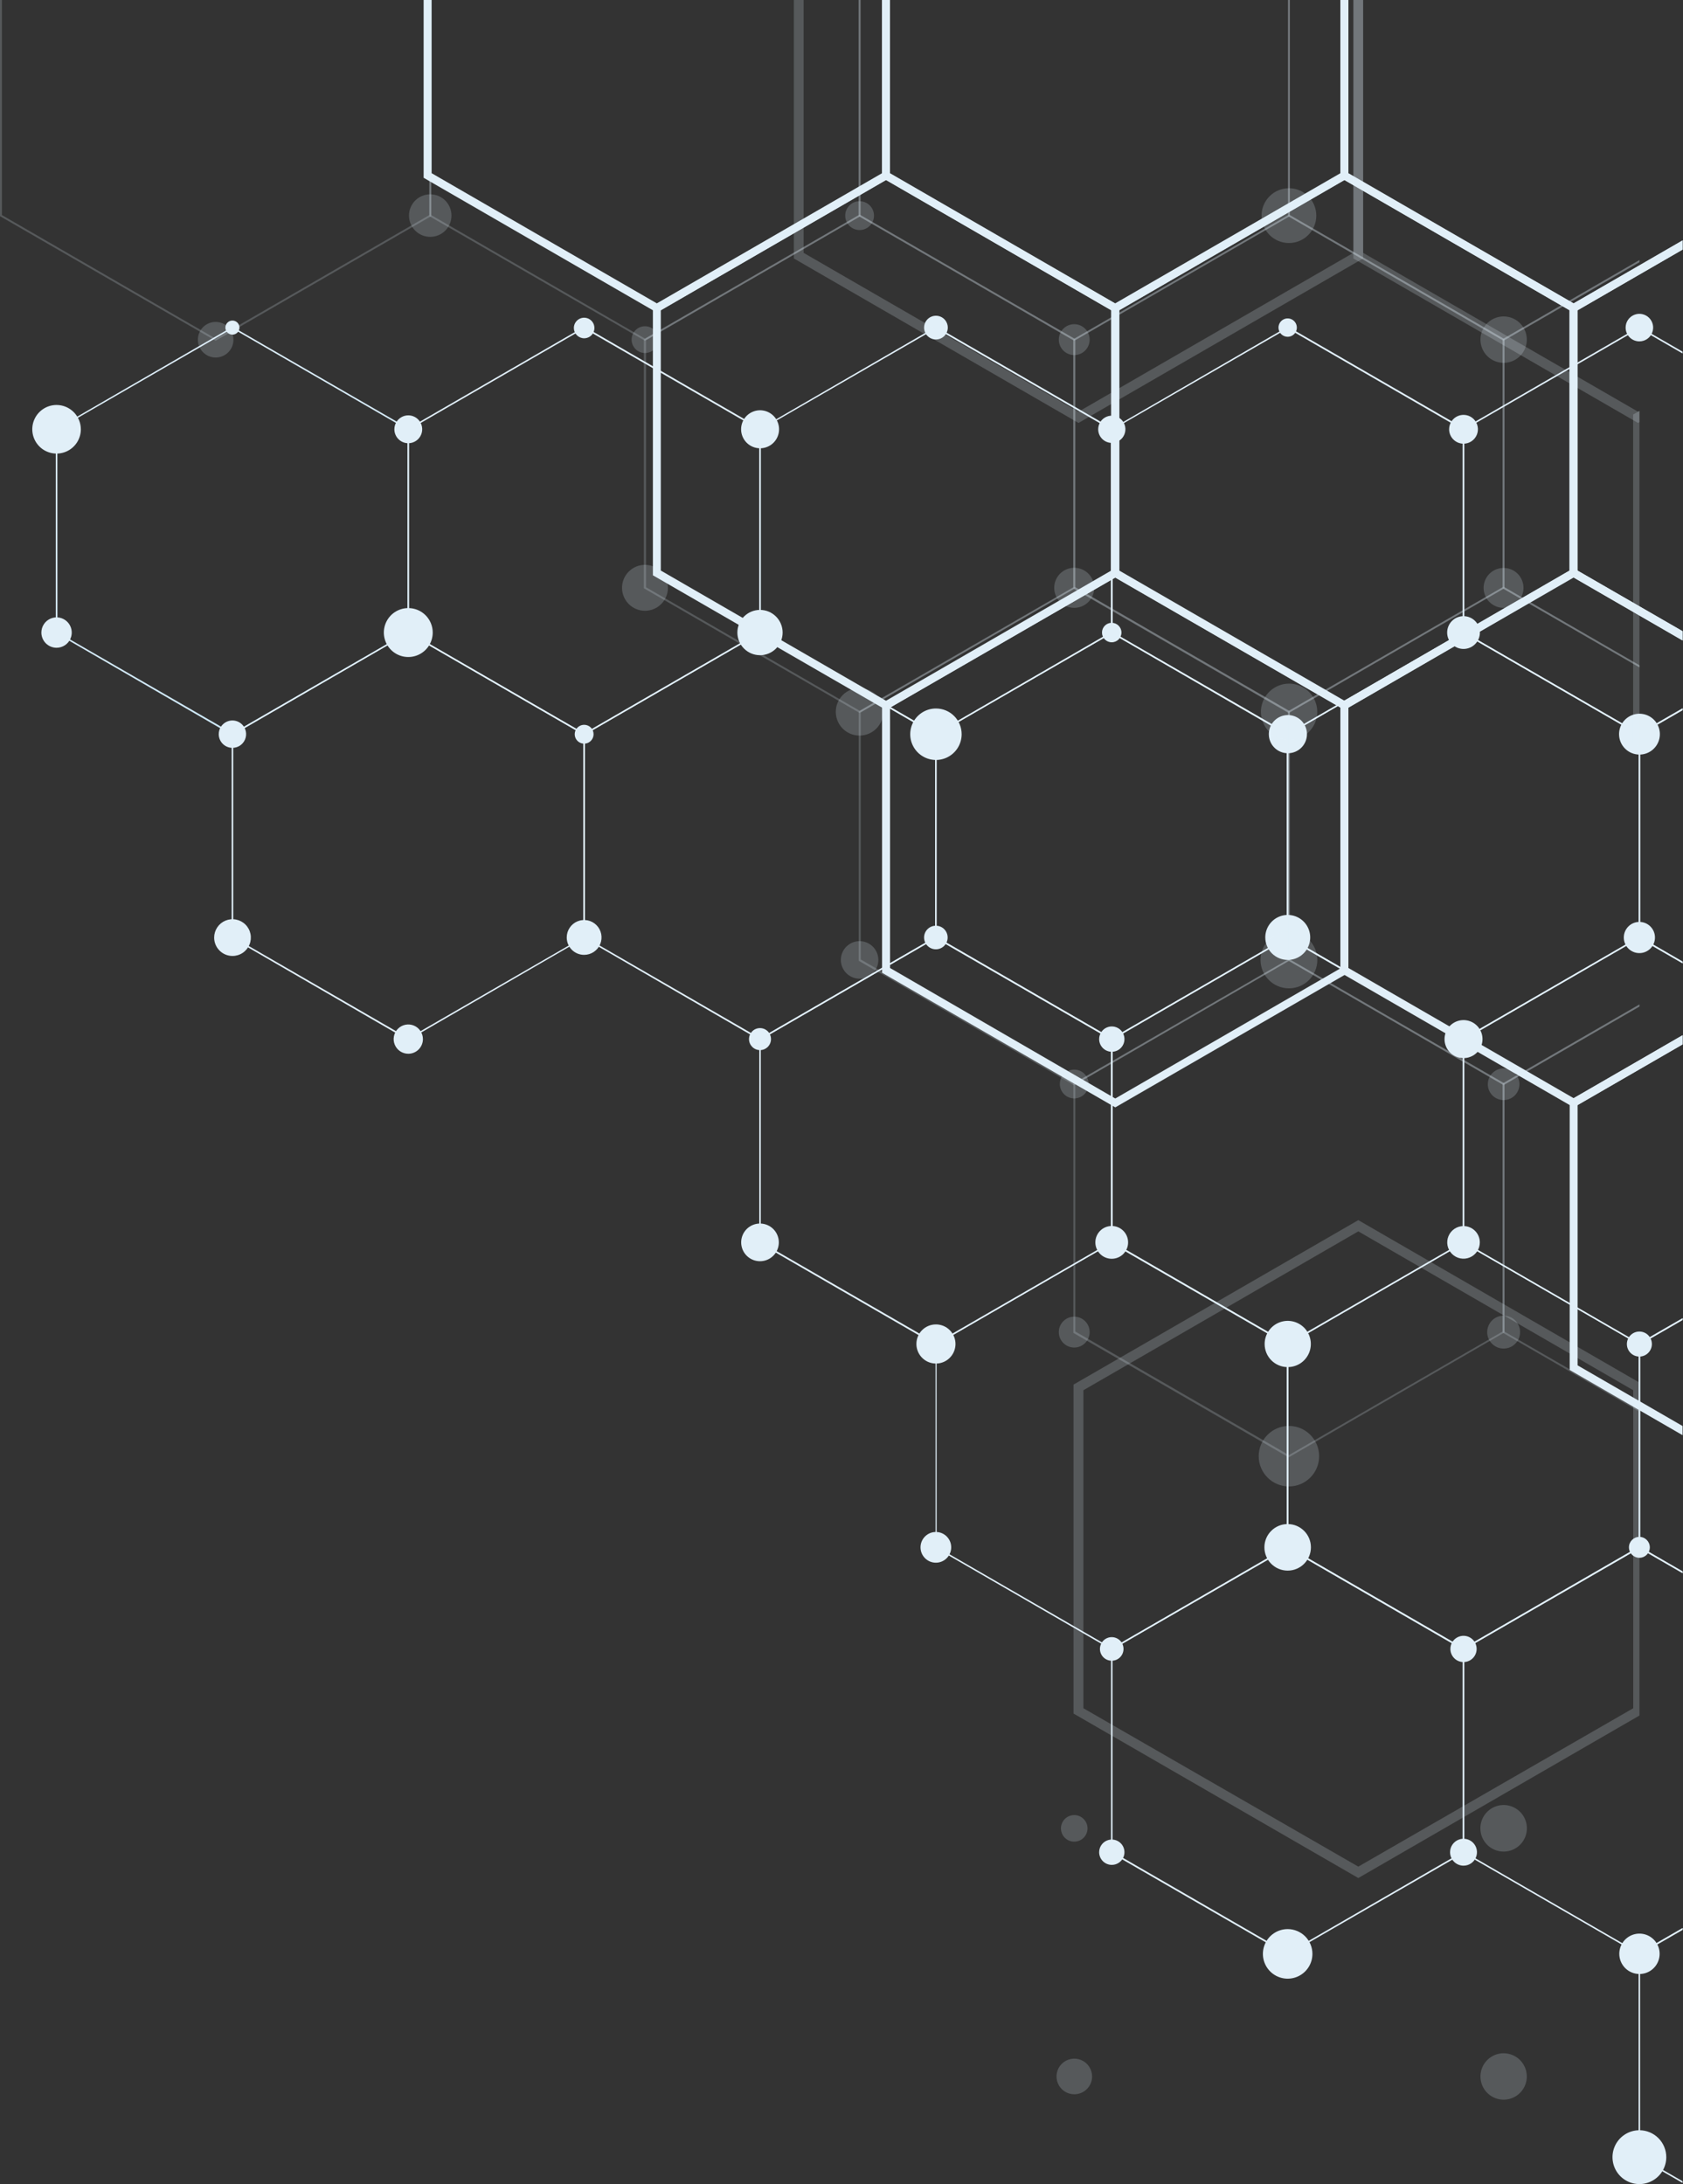 <svg width="682" height="885" viewBox="0 0 682 885" fill="none" xmlns="http://www.w3.org/2000/svg">
<rect x="0" y="0" width="682" height="885" fill="#333333" stroke="none"/>
<path style="mix-blend-mode:multiply" d="M94.218 297.866H94.057L22.602 256.473V173.752H22.762L94.218 132.392L165.642 173.656V256.473L94.218 297.866ZM23.275 256.152L94.218 297.128L165.161 256.12V174.105L94.218 133.098L23.243 174.105L23.275 256.152Z" fill="url(#paint0_linear_2801_8739)"/>
<path style="mix-blend-mode:multiply" d="M236.712 297.866L165.16 256.473V173.752L236.712 132.392H236.872L308.296 173.656V256.473L236.712 297.866ZM165.769 256.152L236.712 297.16L307.687 256.12V174.105L236.712 133.098L165.769 174.105V256.152Z" fill="url(#paint1_linear_2801_8739)"/>
<path style="mix-blend-mode:multiply" d="M379.272 297.866H379.111L307.688 256.473V173.752H307.848L379.272 132.392H379.432L450.824 173.656V256.473L379.272 297.866ZM308.297 256.152L379.272 297.16L450.215 256.12V174.105L379.272 133.098L308.297 174.105V256.152Z" fill="url(#paint2_linear_2801_8739)"/>
<path style="mix-blend-mode:multiply" d="M521.799 297.866H521.639L450.215 256.473V173.752H450.375L521.799 132.392H521.959L593.383 173.656V256.473L521.799 297.866ZM450.824 256.152L521.799 297.16L592.742 256.12V174.105L521.799 133.098L450.824 174.105V256.152Z" fill="url(#paint3_linear_2801_8739)"/>
<path style="mix-blend-mode:multiply" d="M681.828 287.02L664.324 297.128L593.349 256.152V174.137L664.324 133.13L681.828 143.237V142.499L664.485 132.488L664.324 132.392L592.9 173.688L592.74 173.752V256.505L664.164 297.769L664.324 297.866L681.828 287.758V287.02Z" fill="url(#paint4_linear_2801_8739)"/>
<path style="mix-blend-mode:multiply" d="M165.447 421.402H165.287L93.863 380.042V297.321H94.024L165.447 256.057H165.608L237.031 297.321V380.042H236.871L165.447 421.402ZM94.504 379.689L165.447 420.696L236.422 379.689V297.674L165.447 256.666L94.504 297.674V379.689Z" fill="url(#paint5_linear_2801_8739)"/>
<path style="mix-blend-mode:multiply" d="M308.008 421.402H307.848L236.424 380.042V297.321H236.584L308.008 256.057L379.528 297.321V380.042L308.008 421.402ZM237.033 379.689L308.008 420.696L378.951 379.689V297.674L308.008 256.666L237.033 297.674V379.689Z" fill="url(#paint6_linear_2801_8739)"/>
<path style="mix-blend-mode:multiply" d="M450.535 421.402L378.951 380.042V297.321H379.111L450.535 256.057H450.696L522.119 297.321V380.042H521.959L450.535 421.402ZM379.528 379.689L450.503 420.696L521.446 379.689V297.674L450.535 256.666L379.528 297.674V379.689Z" fill="url(#paint7_linear_2801_8739)"/>
<path style="mix-blend-mode:multiply" d="M593.061 421.402H592.9L521.477 380.042V297.321H521.637L593.061 256.057H593.221L664.645 297.321V380.042H664.485L593.061 421.402ZM522.118 379.689L593.061 420.696L664.036 379.689V297.674L593.061 256.666L522.118 297.674V379.689Z" fill="url(#paint8_linear_2801_8739)"/>
<path style="mix-blend-mode:multiply" d="M681.828 389.636L664.613 379.689V297.673L681.828 287.759V287.021L664.164 297.224L664.004 297.321V380.041L681.828 390.341V389.636Z" fill="url(#paint9_linear_2801_8739)"/>
<path style="mix-blend-mode:multiply" d="M379.272 544.97H379.111L307.688 503.706V420.857H307.848L379.272 379.561H379.432L450.824 420.825V503.578L379.272 544.97ZM308.297 503.257L379.272 544.232L450.215 503.257V421.242L379.272 380.234L308.297 421.242V503.257Z" fill="url(#paint10_linear_2801_8739)"/>
<path style="mix-blend-mode:multiply" d="M521.799 544.97H521.639L450.215 503.706V420.857H450.375L521.799 379.561H521.959L593.383 420.825V503.578L521.799 544.97ZM450.824 503.257L521.799 544.232L592.742 503.257V421.242L521.799 380.234L450.824 421.242V503.257Z" fill="url(#paint11_linear_2801_8739)"/>
<path style="mix-blend-mode:multiply" d="M681.828 534.157L664.324 544.264L593.349 503.257V421.242L664.324 380.234L681.828 390.342V389.636L664.485 379.593L664.324 379.528L592.9 420.793L592.74 420.889V503.61L664.164 544.874L664.324 544.97L681.828 534.863V534.157Z" fill="url(#paint12_linear_2801_8739)"/>
<path style="mix-blend-mode:multiply" d="M450.535 668.506L379.111 627.209V544.585H379.272L450.695 503.32H450.856L522.119 544.585V627.306H521.959L450.535 668.506ZM379.56 626.792L450.535 667.8L521.478 626.792V544.777L450.535 503.77L379.528 544.777L379.56 626.792Z" fill="url(#paint13_linear_2801_8739)"/>
<path style="mix-blend-mode:multiply" d="M593.061 668.506H592.9L521.477 627.209V544.585H521.637L593.061 503.32H593.221L664.645 544.585V627.306H664.485L593.061 668.506ZM522.118 626.792L593.061 667.8L664.036 626.792V544.777L593.061 503.77L522.118 544.777V626.792Z" fill="url(#paint14_linear_2801_8739)"/>
<path style="mix-blend-mode:multiply" d="M681.828 636.739L664.613 626.792V544.777L681.828 534.862V534.156L664.164 544.328L664.004 544.424V627.145L681.828 637.445V636.739Z" fill="url(#paint15_linear_2801_8739)"/>
<path style="mix-blend-mode:multiply" d="M521.799 792.073H521.639L450.215 750.809V667.992H450.375L521.799 626.728H521.959L593.383 668.024V750.745L521.799 792.073ZM450.824 750.36L521.799 791.367L592.742 750.36V668.345L521.799 627.337L450.824 668.345V750.36Z" fill="url(#paint16_linear_2801_8739)"/>
<path style="mix-blend-mode:multiply" d="M681.828 781.26L664.324 791.368L593.349 750.36V668.345L664.324 627.338L681.828 637.445V636.739L664.485 626.696L664.324 626.632L592.9 667.896L592.74 667.992V750.713L664.164 791.978L664.324 792.074L681.828 781.966V781.26Z" fill="url(#paint17_linear_2801_8739)"/>
<path style="mix-blend-mode:multiply" d="M681.828 883.844L664.613 873.897V791.882L681.828 781.967V781.261L664.164 791.465L664.004 791.529V874.282L681.828 884.55V883.844Z" fill="url(#paint18_linear_2801_8739)"/>
<path style="mix-blend-mode:multiply" d="M357.44 0V70.175L266.173 122.926L174.906 70.175V0H171.668V72.036L266.173 126.648L360.646 72.036V0H357.44Z" fill="url(#paint19_linear_2801_8739)"/>
<path style="mix-blend-mode:multiply" d="M543.18 0V70.175L451.913 122.926L360.645 70.175V0H357.439V72.036L451.913 126.648L546.418 72.036V0H543.18Z" fill="url(#paint20_linear_2801_8739)"/>
<path style="mix-blend-mode:multiply" d="M546.417 70.175V0H543.18V72.036L637.685 126.648L681.828 101.139V97.417L637.685 122.926L546.417 70.175Z" fill="url(#paint21_linear_2801_8739)"/>
<path style="mix-blend-mode:multiply" d="M359.043 287.661L264.57 233.113V124.016L359.043 69.468L453.548 124.016V233.113L359.043 287.661ZM267.776 231.188L359.043 283.939L450.311 231.188V125.717L359.043 72.901L267.776 125.717V231.188Z" fill="url(#paint22_linear_2801_8739)"/>
<path style="mix-blend-mode:multiply" d="M544.816 287.661L450.311 233.113V124.016L544.816 69.468L639.192 123.856V232.952L544.816 287.661ZM453.548 231.188L544.816 283.939L635.987 231.188V125.717L544.816 72.901L453.548 125.717V231.188Z" fill="url(#paint23_linear_2801_8739)"/>
<path style="mix-blend-mode:multiply" d="M681.828 255.769L639.288 231.222V125.719L681.828 101.14V97.418L636.082 123.858V233.083L681.828 259.523V255.769Z" fill="url(#paint24_linear_2801_8739)"/>
<path style="mix-blend-mode:multiply" d="M451.945 448.708L357.439 394.16V285.063L451.945 230.515L546.418 285.063V394.16L451.945 448.708ZM360.677 392.234L451.945 445.114L543.212 392.363V286.732L451.945 234.012L360.677 286.732V392.234Z" fill="url(#paint25_linear_2801_8739)"/>
<path style="mix-blend-mode:multiply" d="M681.828 419.477L637.685 444.986L546.417 392.234V286.732L637.685 234.012L681.828 259.522V255.767L637.685 230.29L543.18 284.87V394.096L637.685 448.708L681.828 423.199V419.477Z" fill="url(#paint26_linear_2801_8739)"/>
<path style="mix-blend-mode:multiply" d="M681.828 577.826L639.288 553.247V447.777L681.828 423.198V419.476L636.082 445.916V555.108L681.828 581.548V577.826Z" fill="url(#paint27_linear_2801_8739)"/>
<path style="mix-blend-mode:multiply" d="M22.922 164.094C20.975 164.094 19.072 164.671 17.454 165.754C15.835 166.836 14.574 168.375 13.829 170.175C13.084 171.975 12.889 173.955 13.269 175.866C13.649 177.777 14.586 179.532 15.963 180.91C17.339 182.288 19.093 183.226 21.002 183.606C22.911 183.986 24.89 183.791 26.688 183.045C28.486 182.3 30.023 181.037 31.105 179.417C32.186 177.797 32.763 175.893 32.763 173.945C32.755 171.335 31.715 168.834 29.871 166.988C28.028 165.143 25.529 164.102 22.922 164.094V164.094Z" fill="url(#paint28_linear_2801_8739)"/>
<path style="mix-blend-mode:multiply" d="M22.921 262.475C24.138 262.475 25.328 262.114 26.34 261.437C27.352 260.76 28.141 259.797 28.607 258.672C29.073 257.546 29.195 256.307 28.957 255.112C28.72 253.917 28.134 252.819 27.273 251.958C26.412 251.096 25.315 250.509 24.121 250.272C22.927 250.034 21.69 250.156 20.565 250.622C19.441 251.089 18.479 251.878 17.803 252.891C17.127 253.904 16.766 255.096 16.766 256.314C16.766 257.123 16.925 257.924 17.234 258.672C17.544 259.419 17.997 260.098 18.568 260.67C19.14 261.242 19.819 261.696 20.565 262.006C21.312 262.315 22.112 262.475 22.921 262.475V262.475Z" fill="url(#paint29_linear_2801_8739)"/>
<path style="mix-blend-mode:multiply" d="M94.217 303.033C95.314 303.026 96.384 302.695 97.293 302.079C98.201 301.464 98.907 300.593 99.321 299.576C99.734 298.56 99.838 297.443 99.618 296.367C99.397 295.292 98.864 294.306 98.084 293.534C97.303 292.762 96.312 292.239 95.235 292.031C94.158 291.823 93.044 291.94 92.033 292.366C91.022 292.792 90.16 293.508 89.556 294.424C88.951 295.341 88.632 296.416 88.639 297.514C88.643 298.243 88.791 298.964 89.073 299.636C89.356 300.308 89.768 300.917 90.286 301.43C90.804 301.942 91.418 302.347 92.092 302.623C92.766 302.898 93.489 303.037 94.217 303.033V303.033Z" fill="url(#paint30_linear_2801_8739)"/>
<path style="mix-blend-mode:multiply" d="M94.185 135.601C95.761 135.601 97.038 134.323 97.038 132.745C97.038 131.168 95.761 129.89 94.185 129.89C92.609 129.89 91.332 131.168 91.332 132.745C91.332 134.323 92.609 135.601 94.185 135.601Z" fill="url(#paint31_linear_2801_8739)"/>
<path style="mix-blend-mode:multiply" d="M165.449 179.594C166.565 179.594 167.655 179.262 168.583 178.642C169.511 178.021 170.234 177.139 170.661 176.107C171.088 175.075 171.2 173.94 170.982 172.844C170.765 171.749 170.227 170.743 169.438 169.953C168.649 169.163 167.644 168.625 166.549 168.407C165.455 168.189 164.321 168.301 163.29 168.729C162.259 169.156 161.377 169.88 160.757 170.809C160.137 171.737 159.807 172.829 159.807 173.946C159.807 175.444 160.401 176.88 161.459 177.939C162.517 178.999 163.952 179.594 165.449 179.594V179.594Z" fill="url(#paint32_linear_2801_8739)"/>
<path style="mix-blend-mode:multiply" d="M165.449 246.397C163.49 246.397 161.574 246.979 159.945 248.068C158.316 249.158 157.047 250.706 156.297 252.518C155.547 254.33 155.351 256.323 155.733 258.247C156.116 260.17 157.059 261.937 158.444 263.323C159.83 264.71 161.595 265.654 163.516 266.037C165.438 266.419 167.429 266.223 169.239 265.473C171.049 264.722 172.597 263.451 173.685 261.821C174.773 260.19 175.354 258.273 175.354 256.312C175.354 253.683 174.311 251.161 172.453 249.301C170.595 247.442 168.076 246.397 165.449 246.397Z" fill="url(#paint33_linear_2801_8739)"/>
<path style="mix-blend-mode:multiply" d="M236.71 137.077C237.535 137.077 238.34 136.832 239.026 136.374C239.711 135.916 240.245 135.264 240.561 134.502C240.876 133.74 240.959 132.901 240.798 132.092C240.637 131.283 240.24 130.54 239.657 129.956C239.074 129.373 238.332 128.975 237.523 128.815C236.715 128.654 235.877 128.736 235.116 129.052C234.354 129.368 233.703 129.902 233.245 130.588C232.787 131.274 232.543 132.081 232.543 132.906C232.551 134.009 232.993 135.066 233.773 135.846C234.553 136.626 235.608 137.069 236.71 137.077Z" fill="url(#paint34_linear_2801_8739)"/>
<path style="mix-blend-mode:multiply" d="M308.006 181.646C309.528 181.646 311.016 181.194 312.281 180.348C313.546 179.502 314.532 178.299 315.114 176.892C315.697 175.485 315.849 173.937 315.552 172.443C315.255 170.949 314.523 169.577 313.447 168.5C312.371 167.423 311 166.689 309.507 166.392C308.015 166.095 306.468 166.247 305.062 166.83C303.656 167.413 302.454 168.4 301.609 169.667C300.764 170.933 300.312 172.422 300.312 173.945C300.312 175.987 301.123 177.946 302.566 179.39C304.009 180.835 305.966 181.646 308.006 181.646V181.646Z" fill="url(#paint35_linear_2801_8739)"/>
<path style="mix-blend-mode:multiply" d="M307.975 265.49C313.039 265.49 317.144 261.381 317.144 256.313C317.144 251.244 313.039 247.136 307.975 247.136C302.911 247.136 298.807 251.244 298.807 256.313C298.807 261.381 302.911 265.49 307.975 265.49Z" fill="url(#paint36_linear_2801_8739)"/>
<path style="mix-blend-mode:multiply" d="M379.27 137.559C380.221 137.559 381.15 137.277 381.941 136.748C382.732 136.219 383.348 135.467 383.712 134.588C384.076 133.708 384.171 132.74 383.986 131.807C383.8 130.873 383.342 130.015 382.67 129.342C381.997 128.669 381.141 128.211 380.208 128.025C379.275 127.839 378.308 127.935 377.429 128.299C376.551 128.663 375.8 129.28 375.271 130.072C374.743 130.863 374.461 131.794 374.461 132.746C374.461 134.022 374.968 135.246 375.869 136.149C376.771 137.052 377.994 137.559 379.27 137.559Z" fill="url(#paint37_linear_2801_8739)"/>
<path style="mix-blend-mode:multiply" d="M450.533 179.465C451.624 179.465 452.69 179.141 453.597 178.535C454.503 177.928 455.21 177.066 455.627 176.058C456.045 175.049 456.154 173.94 455.941 172.869C455.728 171.798 455.203 170.815 454.432 170.043C453.661 169.271 452.679 168.746 451.609 168.533C450.54 168.32 449.431 168.429 448.423 168.847C447.416 169.265 446.555 169.972 445.949 170.88C445.343 171.787 445.02 172.854 445.02 173.946C445.02 174.671 445.162 175.388 445.439 176.058C445.716 176.727 446.123 177.336 446.635 177.848C447.147 178.361 447.754 178.767 448.423 179.045C449.092 179.322 449.809 179.465 450.533 179.465V179.465Z" fill="url(#paint38_linear_2801_8739)"/>
<path style="mix-blend-mode:multiply" d="M450.502 260.26C452.679 260.26 454.445 258.493 454.445 256.313C454.445 254.133 452.679 252.366 450.502 252.366C448.324 252.366 446.559 254.133 446.559 256.313C446.559 258.493 448.324 260.26 450.502 260.26Z" fill="url(#paint39_linear_2801_8739)"/>
<path style="mix-blend-mode:multiply" d="M521.799 136.467C522.534 136.467 523.253 136.248 523.865 135.839C524.476 135.43 524.953 134.849 525.234 134.169C525.516 133.489 525.589 132.74 525.446 132.018C525.302 131.296 524.948 130.633 524.428 130.113C523.908 129.592 523.245 129.238 522.524 129.094C521.803 128.95 521.055 129.024 520.376 129.306C519.696 129.588 519.115 130.065 518.707 130.677C518.298 131.289 518.08 132.008 518.08 132.745C518.08 133.732 518.472 134.678 519.169 135.377C519.867 136.075 520.812 136.467 521.799 136.467V136.467Z" fill="url(#paint40_linear_2801_8739)"/>
<path style="mix-blend-mode:multiply" d="M593.061 179.784C594.215 179.784 595.343 179.442 596.302 178.8C597.262 178.158 598.01 177.246 598.451 176.179C598.893 175.112 599.008 173.938 598.783 172.805C598.558 171.672 598.003 170.632 597.187 169.815C596.371 168.998 595.331 168.442 594.199 168.217C593.067 167.991 591.894 168.107 590.828 168.549C589.762 168.991 588.851 169.74 588.21 170.7C587.569 171.66 587.227 172.789 587.227 173.944C587.227 175.493 587.841 176.979 588.935 178.074C590.03 179.169 591.514 179.784 593.061 179.784V179.784Z" fill="url(#paint41_linear_2801_8739)"/>
<path style="mix-blend-mode:multiply" d="M593.062 262.955C596.727 262.955 599.697 259.981 599.697 256.313C599.697 252.645 596.727 249.671 593.062 249.671C589.397 249.671 586.426 252.645 586.426 256.313C586.426 259.981 589.397 262.955 593.062 262.955Z" fill="url(#paint42_linear_2801_8739)"/>
<path style="mix-blend-mode:multiply" d="M664.326 138.329C665.429 138.329 666.508 138.002 667.425 137.389C668.342 136.775 669.057 135.903 669.479 134.883C669.901 133.863 670.012 132.74 669.797 131.657C669.582 130.574 669.05 129.579 668.27 128.798C667.49 128.018 666.496 127.486 665.414 127.27C664.332 127.055 663.211 127.166 662.191 127.588C661.172 128.011 660.301 128.726 659.688 129.644C659.075 130.563 658.748 131.642 658.748 132.746C658.748 133.479 658.892 134.205 659.173 134.883C659.453 135.56 659.864 136.176 660.382 136.694C660.9 137.213 661.515 137.624 662.191 137.904C662.868 138.185 663.593 138.329 664.326 138.329V138.329Z" fill="url(#paint43_linear_2801_8739)"/>
<path style="mix-blend-mode:multiply" d="M94.217 387.357C95.688 387.357 97.126 386.921 98.349 386.103C99.572 385.285 100.525 384.122 101.088 382.762C101.651 381.402 101.798 379.905 101.511 378.461C101.224 377.017 100.516 375.69 99.476 374.649C98.436 373.608 97.11 372.899 95.668 372.612C94.225 372.325 92.73 372.472 91.371 373.035C90.011 373.599 88.85 374.553 88.033 375.777C87.216 377.001 86.779 378.441 86.779 379.913C86.779 381.887 87.563 383.781 88.958 385.177C90.352 386.573 92.244 387.357 94.217 387.357V387.357Z" fill="url(#paint44_linear_2801_8739)"/>
<path style="mix-blend-mode:multiply" d="M236.711 293.694C235.957 293.694 235.219 293.918 234.592 294.338C233.965 294.758 233.476 295.354 233.187 296.052C232.898 296.749 232.823 297.517 232.97 298.258C233.117 298.998 233.48 299.679 234.014 300.213C234.547 300.747 235.227 301.111 235.967 301.258C236.707 301.405 237.474 301.33 238.171 301.041C238.868 300.752 239.464 300.262 239.883 299.634C240.302 299.006 240.526 298.268 240.526 297.513C240.53 297.01 240.435 296.512 240.244 296.047C240.054 295.581 239.773 295.159 239.418 294.803C239.063 294.448 238.641 294.167 238.176 293.976C237.711 293.786 237.214 293.69 236.711 293.694V293.694Z" fill="url(#paint45_linear_2801_8739)"/>
<path style="mix-blend-mode:multiply" d="M236.711 386.907C238.106 386.907 239.469 386.493 240.629 385.718C241.789 384.942 242.693 383.84 243.227 382.55C243.761 381.26 243.9 379.84 243.628 378.471C243.356 377.102 242.684 375.844 241.698 374.857C240.712 373.869 239.455 373.197 238.087 372.925C236.719 372.652 235.301 372.792 234.012 373.326C232.723 373.861 231.622 374.765 230.847 375.926C230.072 377.087 229.658 378.452 229.658 379.848C229.654 380.776 229.834 381.696 230.186 382.555C230.539 383.413 231.059 384.193 231.714 384.849C232.37 385.506 233.149 386.026 234.007 386.379C234.865 386.732 235.784 386.912 236.711 386.907V386.907Z" fill="url(#paint46_linear_2801_8739)"/>
<path style="mix-blend-mode:multiply" d="M307.975 425.508C310.436 425.508 312.432 423.511 312.432 421.048C312.432 418.585 310.436 416.588 307.975 416.588C305.515 416.588 303.52 418.585 303.52 421.048C303.52 423.511 305.515 425.508 307.975 425.508Z" fill="url(#paint47_linear_2801_8739)"/>
<path style="mix-blend-mode:multiply" d="M379.27 287.085C377.21 287.085 375.195 287.697 373.482 288.842C371.769 289.988 370.433 291.617 369.645 293.523C368.856 295.428 368.65 297.525 369.052 299.548C369.454 301.571 370.446 303.429 371.903 304.887C373.36 306.346 375.217 307.339 377.238 307.741C379.259 308.144 381.353 307.937 383.257 307.148C385.161 306.359 386.788 305.022 387.933 303.307C389.078 301.592 389.689 299.576 389.689 297.513C389.693 296.143 389.426 294.785 388.904 293.518C388.382 292.25 387.615 291.099 386.647 290.13C385.678 289.161 384.528 288.393 383.262 287.87C381.996 287.348 380.64 287.081 379.27 287.085V287.085Z" fill="url(#paint48_linear_2801_8739)"/>
<path style="mix-blend-mode:multiply" d="M521.798 305.214C523.331 305.233 524.835 304.795 526.119 303.955C527.403 303.116 528.408 301.913 529.007 300.5C529.605 299.087 529.77 297.527 529.48 296.02C529.191 294.513 528.459 293.126 527.38 292.036C526.3 290.946 524.92 290.202 523.417 289.9C521.914 289.597 520.354 289.749 518.938 290.337C517.521 290.924 516.311 291.92 515.461 293.198C514.612 294.476 514.162 295.978 514.168 297.513C514.168 299.544 514.97 301.493 516.399 302.935C517.828 304.378 519.768 305.197 521.798 305.214V305.214Z" fill="url(#paint49_linear_2801_8739)"/>
<path style="mix-blend-mode:multiply" d="M593.061 428.75C594.583 428.75 596.07 428.298 597.335 427.452C598.601 426.606 599.587 425.403 600.169 423.996C600.751 422.588 600.904 421.04 600.607 419.546C600.31 418.052 599.577 416.68 598.501 415.603C597.425 414.526 596.054 413.793 594.562 413.496C593.07 413.198 591.523 413.351 590.117 413.934C588.711 414.517 587.509 415.504 586.664 416.77C585.819 418.037 585.367 419.526 585.367 421.049C585.363 422.061 585.559 423.064 585.944 424.001C586.329 424.937 586.896 425.788 587.611 426.503C588.327 427.219 589.176 427.787 590.112 428.172C591.047 428.558 592.049 428.754 593.061 428.75V428.75Z" fill="url(#paint50_linear_2801_8739)"/>
<path style="mix-blend-mode:multiply" d="M521.799 388.963C523.601 388.969 525.364 388.44 526.866 387.443C528.367 386.445 529.539 385.024 530.233 383.36C530.927 381.695 531.112 379.862 530.764 378.092C530.416 376.322 529.552 374.695 528.28 373.418C527.008 372.14 525.386 371.269 523.619 370.915C521.852 370.561 520.02 370.739 518.354 371.428C516.689 372.117 515.265 373.285 514.263 374.784C513.261 376.283 512.727 378.046 512.727 379.85C512.727 382.261 513.681 384.574 515.382 386.282C517.082 387.99 519.39 388.954 521.799 388.963V388.963Z" fill="url(#paint51_linear_2801_8739)"/>
<path style="mix-blend-mode:multiply" d="M664.325 305.76C665.963 305.766 667.567 305.286 668.932 304.378C670.297 303.471 671.362 302.178 671.992 300.664C672.622 299.15 672.788 297.483 672.47 295.874C672.152 294.266 671.364 292.788 670.205 291.628C669.046 290.468 667.57 289.679 665.962 289.361C664.355 289.042 662.69 289.209 661.177 289.839C659.664 290.47 658.373 291.536 657.467 292.902C656.56 294.269 656.08 295.874 656.086 297.514C656.094 299.698 656.965 301.791 658.508 303.335C660.052 304.88 662.142 305.752 664.325 305.76V305.76Z" fill="url(#paint52_linear_2801_8739)"/>
<path style="mix-blend-mode:multiply" d="M171.379 421.049C171.379 419.875 171.031 418.728 170.379 417.751C169.728 416.775 168.801 416.014 167.718 415.565C166.634 415.116 165.442 414.998 164.291 415.227C163.141 415.456 162.084 416.022 161.255 416.852C160.425 417.682 159.86 418.74 159.632 419.891C159.403 421.043 159.52 422.236 159.969 423.321C160.418 424.406 161.178 425.333 162.153 425.985C163.129 426.637 164.275 426.986 165.448 426.986C167.021 426.986 168.53 426.36 169.642 425.247C170.754 424.134 171.379 422.624 171.379 421.049V421.049Z" fill="url(#paint53_linear_2801_8739)"/>
<path style="mix-blend-mode:multiply" d="M379.237 384.662C381.875 384.662 384.014 382.521 384.014 379.881C384.014 377.24 381.875 375.1 379.237 375.1C376.599 375.1 374.461 377.24 374.461 379.881C374.461 382.521 376.599 384.662 379.237 384.662Z" fill="url(#paint54_linear_2801_8739)"/>
<path style="mix-blend-mode:multiply" d="M450.535 426.183C451.55 426.183 452.542 425.882 453.385 425.318C454.229 424.754 454.886 423.952 455.274 423.014C455.662 422.076 455.764 421.043 455.566 420.047C455.368 419.052 454.88 418.137 454.162 417.419C453.445 416.701 452.531 416.212 451.536 416.014C450.541 415.816 449.51 415.917 448.573 416.306C447.635 416.694 446.834 417.352 446.271 418.197C445.707 419.041 445.406 420.034 445.406 421.049C445.406 422.411 445.947 423.716 446.909 424.679C447.87 425.642 449.175 426.183 450.535 426.183V426.183Z" fill="url(#paint55_linear_2801_8739)"/>
<path style="mix-blend-mode:multiply" d="M664.325 549.686C667.122 549.686 669.39 547.417 669.39 544.617C669.39 541.817 667.122 539.547 664.325 539.547C661.527 539.547 659.26 541.817 659.26 544.617C659.26 547.417 661.527 549.686 664.325 549.686Z" fill="url(#paint56_linear_2801_8739)"/>
<path style="mix-blend-mode:multiply" d="M593.061 496.808C591.755 496.808 590.478 497.195 589.392 497.922C588.306 498.648 587.46 499.68 586.96 500.888C586.46 502.096 586.329 503.425 586.584 504.707C586.839 505.989 587.468 507.167 588.391 508.092C589.315 509.016 590.491 509.646 591.773 509.901C593.054 510.156 594.381 510.025 595.588 509.524C596.795 509.024 597.826 508.177 598.552 507.09C599.277 506.003 599.665 504.725 599.665 503.418C599.665 501.665 598.969 499.983 597.731 498.744C596.492 497.504 594.812 496.808 593.061 496.808Z" fill="url(#paint57_linear_2801_8739)"/>
<path style="mix-blend-mode:multiply" d="M664.325 386.203C667.813 386.203 670.64 383.373 670.64 379.882C670.64 376.391 667.813 373.561 664.325 373.561C660.837 373.561 658.01 376.391 658.01 379.882C658.01 383.373 660.837 386.203 664.325 386.203Z" fill="url(#paint58_linear_2801_8739)"/>
<path style="mix-blend-mode:multiply" d="M308.007 495.779C306.497 495.773 305.019 496.215 303.76 497.051C302.501 497.886 301.518 499.077 300.936 500.471C300.353 501.866 300.198 503.403 300.488 504.886C300.779 506.37 301.503 507.733 302.569 508.805C303.635 509.876 304.994 510.606 306.475 510.904C307.956 511.201 309.492 511.052 310.888 510.475C312.284 509.898 313.477 508.919 314.317 507.662C315.157 506.406 315.605 504.928 315.605 503.416C315.605 501.396 314.806 499.459 313.382 498.027C311.958 496.596 310.025 495.788 308.007 495.779Z" fill="url(#paint59_linear_2801_8739)"/>
<path style="mix-blend-mode:multiply" d="M371.354 544.585C371.354 546.152 371.818 547.685 372.688 548.988C373.558 550.291 374.795 551.307 376.242 551.907C377.688 552.507 379.281 552.664 380.817 552.358C382.352 552.052 383.763 551.297 384.871 550.189C385.978 549.081 386.732 547.668 387.038 546.131C387.343 544.594 387.187 543 386.587 541.552C385.988 540.104 384.973 538.866 383.671 537.995C382.369 537.124 380.838 536.659 379.272 536.659C378.231 536.655 377.199 536.857 376.237 537.254C375.274 537.651 374.399 538.234 373.663 538.971C372.927 539.708 372.344 540.583 371.948 541.547C371.551 542.51 371.349 543.543 371.354 544.585V544.585Z" fill="url(#paint60_linear_2801_8739)"/>
<path style="mix-blend-mode:multiply" d="M450.503 672.935C453.141 672.935 455.28 670.795 455.28 668.154C455.28 665.514 453.141 663.373 450.503 663.373C447.865 663.373 445.727 665.514 445.727 668.154C445.727 670.795 447.865 672.935 450.503 672.935Z" fill="url(#paint61_linear_2801_8739)"/>
<path style="mix-blend-mode:multiply" d="M379.239 633.21C382.673 633.21 385.458 630.423 385.458 626.985C385.458 623.547 382.673 620.76 379.239 620.76C375.804 620.76 373.02 623.547 373.02 626.985C373.02 630.423 375.804 633.21 379.239 633.21Z" fill="url(#paint62_linear_2801_8739)"/>
<path style="mix-blend-mode:multiply" d="M450.503 510.06C454.168 510.06 457.139 507.086 457.139 503.417C457.139 499.749 454.168 496.775 450.503 496.775C446.838 496.775 443.867 499.749 443.867 503.417C443.867 507.086 446.838 510.06 450.503 510.06Z" fill="url(#paint63_linear_2801_8739)"/>
<path style="mix-blend-mode:multiply" d="M521.798 636.419C527.003 636.419 531.223 632.195 531.223 626.985C531.223 621.775 527.003 617.552 521.798 617.552C516.593 617.552 512.373 621.775 512.373 626.985C512.373 632.195 516.593 636.419 521.798 636.419Z" fill="url(#paint64_linear_2801_8739)"/>
<path style="mix-blend-mode:multiply" d="M593.062 673.479C594.114 673.479 595.143 673.167 596.018 672.581C596.893 671.996 597.575 671.164 597.978 670.191C598.381 669.218 598.486 668.147 598.281 667.114C598.076 666.08 597.569 665.131 596.824 664.386C596.08 663.641 595.132 663.134 594.1 662.929C593.068 662.723 591.998 662.828 591.025 663.232C590.053 663.635 589.222 664.317 588.637 665.193C588.052 666.069 587.74 667.099 587.74 668.153C587.74 669.565 588.301 670.92 589.299 671.919C590.297 672.918 591.65 673.479 593.062 673.479V673.479Z" fill="url(#paint65_linear_2801_8739)"/>
<path style="mix-blend-mode:multiply" d="M521.798 553.955C523.652 553.961 525.466 553.416 527.01 552.389C528.554 551.362 529.759 549.899 530.472 548.186C531.184 546.472 531.372 544.586 531.012 542.765C530.652 540.945 529.76 539.272 528.449 537.96C527.138 536.648 525.467 535.755 523.648 535.394C521.829 535.034 519.944 535.222 518.233 535.935C516.521 536.648 515.059 537.854 514.033 539.4C513.007 540.946 512.462 542.761 512.469 544.617C512.469 547.094 513.452 549.469 515.201 551.22C516.951 552.971 519.323 553.955 521.798 553.955V553.955Z" fill="url(#paint66_linear_2801_8739)"/>
<path style="mix-blend-mode:multiply" d="M664.325 631.221C666.662 631.221 668.557 629.325 668.557 626.985C668.557 624.646 666.662 622.75 664.325 622.75C661.988 622.75 660.094 624.646 660.094 626.985C660.094 629.325 661.988 631.221 664.325 631.221Z" fill="url(#paint67_linear_2801_8739)"/>
<path style="mix-blend-mode:multiply" d="M450.535 755.656C451.55 755.656 452.542 755.354 453.385 754.79C454.229 754.226 454.886 753.424 455.274 752.486C455.662 751.548 455.764 750.516 455.566 749.52C455.368 748.524 454.88 747.609 454.162 746.891C453.445 746.173 452.531 745.684 451.536 745.486C450.541 745.288 449.51 745.39 448.573 745.778C447.635 746.167 446.834 746.825 446.271 747.669C445.707 748.514 445.406 749.506 445.406 750.522C445.406 751.883 445.947 753.189 446.909 754.152C447.87 755.115 449.175 755.656 450.535 755.656V755.656Z" fill="url(#paint68_linear_2801_8739)"/>
<path style="mix-blend-mode:multiply" d="M521.798 781.678C519.813 781.678 517.873 782.267 516.223 783.37C514.573 784.474 513.287 786.042 512.527 787.878C511.768 789.713 511.569 791.732 511.956 793.68C512.344 795.629 513.299 797.418 514.703 798.823C516.106 800.227 517.894 801.184 519.84 801.571C521.787 801.959 523.804 801.76 525.637 801C527.471 800.24 529.038 798.952 530.141 797.301C531.243 795.649 531.832 793.707 531.832 791.721C531.832 789.057 530.774 786.503 528.893 784.619C527.011 782.736 524.459 781.678 521.798 781.678Z" fill="url(#paint69_linear_2801_8739)"/>
<path style="mix-blend-mode:multiply" d="M593.061 755.977C594.139 755.977 595.193 755.657 596.089 755.058C596.985 754.458 597.684 753.606 598.096 752.61C598.509 751.613 598.616 750.516 598.406 749.458C598.196 748.4 597.677 747.428 596.915 746.665C596.152 745.902 595.181 745.383 594.124 745.172C593.067 744.962 591.971 745.07 590.976 745.483C589.98 745.895 589.129 746.595 588.53 747.492C587.931 748.389 587.611 749.443 587.611 750.522C587.611 751.969 588.186 753.356 589.208 754.379C590.23 755.402 591.616 755.977 593.061 755.977Z" fill="url(#paint70_linear_2801_8739)"/>
<path style="mix-blend-mode:multiply" d="M664.324 799.872C665.941 799.879 667.523 799.405 668.871 798.511C670.219 797.617 671.272 796.344 671.896 794.851C672.521 793.358 672.689 791.714 672.38 790.125C672.071 788.537 671.298 787.076 670.159 785.927C669.02 784.778 667.567 783.993 665.983 783.671C664.398 783.349 662.754 783.505 661.258 784.118C659.762 784.732 658.481 785.776 657.577 787.118C656.674 788.46 656.188 790.04 656.182 791.658C656.177 792.732 656.385 793.797 656.792 794.792C657.199 795.786 657.797 796.69 658.553 797.453C659.309 798.216 660.208 798.822 661.198 799.237C662.189 799.652 663.251 799.868 664.324 799.872V799.872Z" fill="url(#paint71_linear_2801_8739)"/>
<path style="mix-blend-mode:multiply" d="M664.325 863.18C662.17 863.18 660.062 863.82 658.27 865.018C656.477 866.217 655.08 867.921 654.255 869.914C653.431 871.908 653.215 874.101 653.635 876.218C654.056 878.334 655.094 880.278 656.618 881.804C658.143 883.329 660.085 884.368 662.199 884.789C664.313 885.21 666.505 884.994 668.496 884.169C670.488 883.343 672.19 881.944 673.388 880.15C674.586 878.356 675.225 876.247 675.225 874.089C675.225 871.196 674.077 868.421 672.032 866.375C669.988 864.329 667.216 863.18 664.325 863.18Z" fill="url(#paint72_linear_2801_8739)"/>
<path style="mix-blend-mode:multiply" opacity="0.2" d="M173.975 0V87.149L87.388 137.205L0.769 87.149V0H0V87.598L87.196 137.975L87.388 138.071L174.552 87.695L174.745 87.598V0H173.975Z" fill="url(#paint73_linear_2801_8739)"/>
<path style="mix-blend-mode:multiply" opacity="0.2" d="M347.952 0V87.149L261.365 137.205L174.746 87.149V0H173.977V87.598L261.173 137.975L261.365 138.071L348.529 87.695L348.721 87.598V0H347.952Z" fill="url(#paint74_linear_2801_8739)"/>
<path style="mix-blend-mode:multiply" opacity="0.2" d="M521.927 0V87.149L435.307 137.205L348.721 87.149V0H347.951V87.598L435.147 137.975L435.307 138.071L522.504 87.695L522.696 87.598V0H521.927Z" fill="url(#paint75_linear_2801_8739)"/>
<path style="mix-blend-mode:multiply" opacity="0.2" d="M522.695 87.149V0H521.926V87.598L609.09 137.975L609.282 138.071L664.357 106.241V105.375L609.282 137.205L522.695 87.149Z" fill="url(#paint76_linear_2801_8739)"/>
<path style="mix-blend-mode:multiply" opacity="0.2" d="M348.336 288.881L260.916 238.376V137.398H261.108L348.272 87.02H348.465L435.725 137.398V238.376H435.532L348.336 288.881ZM261.782 237.959L348.336 287.983L434.891 237.959V137.847L348.336 87.791L261.782 137.847V237.959Z" fill="url(#paint77_linear_2801_8739)"/>
<path style="mix-blend-mode:multiply" opacity="0.2" d="M522.311 288.881H522.119L434.955 238.504V137.398H435.147L522.311 87.02H522.504L609.668 137.398V238.376H609.507L522.311 288.881ZM435.757 237.959L522.311 287.983L608.866 237.959V137.847L522.311 87.791L435.757 137.847V237.959Z" fill="url(#paint78_linear_2801_8739)"/>
<path style="mix-blend-mode:multiply" opacity="0.2" d="M664.358 269.566L609.668 237.96V137.847L664.358 106.241V105.375L609.091 137.302L608.898 137.43V238.409L664.358 270.432V269.566Z" fill="url(#paint79_linear_2801_8739)"/>
<path style="mix-blend-mode:multiply" opacity="0.2" d="M435.339 439.692H435.146L347.982 389.315V288.208H348.175L435.339 237.831H435.531L522.695 288.208V389.187H522.503L435.339 439.692ZM348.784 388.77L435.339 438.794L521.894 388.77V288.657L435.339 238.601L348.784 288.657V388.77Z" fill="url(#paint80_linear_2801_8739)"/>
<path style="mix-blend-mode:multiply" opacity="0.2" d="M664.357 406.995L609.282 438.793L522.695 388.769V288.657L609.282 238.601L664.357 270.431V269.565L609.474 237.831L609.282 237.734L522.118 288.111L521.926 288.208V389.186L609.09 439.563L609.282 439.692L664.357 407.861V406.995Z" fill="url(#paint81_linear_2801_8739)"/>
<path style="mix-blend-mode:multiply" opacity="0.2" d="M522.311 590.469H522.119L434.955 540.093V439.018H435.147L522.311 388.641H522.504L609.668 439.018V539.996H609.507L522.311 590.469ZM435.757 539.547L522.311 589.603L608.866 539.547V439.467L522.311 389.411L435.757 439.467V539.547Z" fill="url(#paint82_linear_2801_8739)"/>
<path style="mix-blend-mode:multiply" opacity="0.2" d="M664.358 571.153L609.668 539.58V439.467L664.358 407.861V406.995L609.091 438.922L608.898 439.018V539.997L664.358 572.052V571.153Z" fill="url(#paint83_linear_2801_8739)"/>
<path style="mix-blend-mode:multiply" opacity="0.2" d="M548.437 0V102.455L437.038 166.822L325.638 102.455V0H321.695V104.733L437.038 171.378L552.38 104.733V0H548.437Z" fill="url(#paint84_linear_2801_8739)"/>
<path style="mix-blend-mode:multiply" opacity="0.2" d="M552.381 102.455V0H548.438V104.733L663.78 171.378L664.357 171.057V166.501L663.78 166.822L552.381 102.455Z" fill="url(#paint85_linear_2801_8739)"/>
<path style="mix-blend-mode:multiply" opacity="0.2" d="M664.358 166.501L661.793 167.977V301.267L664.358 302.743V166.501Z" fill="url(#paint86_linear_2801_8739)"/>
<path style="mix-blend-mode:multiply" opacity="0.2" d="M664.358 560.243L550.426 494.4L435.02 561.046V694.336L550.426 760.981L664.358 695.138V560.243ZM550.426 756.361L439.027 692.186V563.324L550.426 498.957L661.825 563.324V692.186L550.426 756.361Z" fill="url(#paint87_linear_2801_8739)"/>
<path style="mix-blend-mode:multiply" opacity="0.2" d="M174.36 95.973C176.638 95.973 178.824 95.067 180.435 93.454C182.046 91.842 182.951 89.654 182.951 87.374C182.955 86.242 182.736 85.12 182.306 84.073C181.877 83.026 181.244 82.074 180.446 81.272C179.648 80.47 178.699 79.834 177.655 79.4C176.611 78.966 175.491 78.742 174.36 78.742C173.226 78.738 172.103 78.958 171.055 79.391C170.007 79.823 169.054 80.459 168.253 81.261C167.451 82.063 166.816 83.016 166.384 84.066C165.952 85.115 165.732 86.239 165.736 87.374C165.736 88.506 165.96 89.627 166.393 90.672C166.827 91.717 167.463 92.667 168.264 93.466C169.065 94.265 170.016 94.897 171.062 95.328C172.108 95.758 173.229 95.977 174.36 95.973Z" fill="url(#paint88_linear_2801_8739)"/>
<path style="mix-blend-mode:multiply" opacity="0.2" d="M261.365 143.045C264.357 143.045 266.783 140.617 266.783 137.622C266.783 134.627 264.357 132.199 261.365 132.199C258.373 132.199 255.947 134.627 255.947 137.622C255.947 140.617 258.373 143.045 261.365 143.045Z" fill="url(#paint89_linear_2801_8739)"/>
<path style="mix-blend-mode:multiply" opacity="0.2" d="M609.315 147.024C611.172 147.024 612.988 146.472 614.533 145.439C616.078 144.406 617.282 142.938 617.992 141.22C618.703 139.502 618.889 137.612 618.527 135.788C618.165 133.964 617.27 132.289 615.956 130.974C614.643 129.66 612.969 128.764 611.147 128.401C609.325 128.039 607.437 128.225 605.72 128.936C604.004 129.648 602.537 130.853 601.505 132.399C600.473 133.945 599.922 135.763 599.922 137.622C599.922 140.116 600.911 142.507 602.673 144.27C604.434 146.033 606.824 147.024 609.315 147.024V147.024Z" fill="url(#paint90_linear_2801_8739)"/>
<path style="mix-blend-mode:multiply" opacity="0.2" d="M522.311 98.476C528.436 98.476 533.402 93.505 533.402 87.374C533.402 81.242 528.436 76.272 522.311 76.272C516.185 76.272 511.219 81.242 511.219 87.374C511.219 93.505 516.185 98.476 522.311 98.476Z" fill="url(#paint91_linear_2801_8739)"/>
<path style="mix-blend-mode:multiply" opacity="0.2" d="M94.602 137.623C94.595 136.197 94.167 134.804 93.37 133.621C92.574 132.438 91.445 131.517 90.127 130.976C88.808 130.434 87.359 130.296 85.962 130.578C84.565 130.86 83.283 131.551 82.277 132.561C81.272 133.572 80.588 134.859 80.312 136.258C80.036 137.658 80.181 139.108 80.728 140.425C81.275 141.743 82.199 142.868 83.385 143.66C84.57 144.452 85.963 144.875 87.389 144.875C88.338 144.875 89.279 144.687 90.156 144.322C91.034 143.957 91.83 143.423 92.5 142.749C93.171 142.075 93.701 141.275 94.062 140.396C94.422 139.516 94.606 138.574 94.602 137.623V137.623Z" fill="url(#paint92_linear_2801_8739)"/>
<path style="mix-blend-mode:multiply" opacity="0.2" d="M348.334 93.214C351.557 93.214 354.169 90.599 354.169 87.374C354.169 84.149 351.557 81.534 348.334 81.534C345.112 81.534 342.5 84.149 342.5 87.374C342.5 90.599 345.112 93.214 348.334 93.214Z" fill="url(#paint93_linear_2801_8739)"/>
<path style="mix-blend-mode:multiply" opacity="0.2" d="M435.308 143.879C438.76 143.879 441.559 141.078 441.559 137.622C441.559 134.167 438.76 131.365 435.308 131.365C431.855 131.365 429.057 134.167 429.057 137.622C429.057 141.078 431.855 143.879 435.308 143.879Z" fill="url(#paint94_linear_2801_8739)"/>
<path style="mix-blend-mode:multiply" opacity="0.2" d="M609.314 230.13C607.715 230.124 606.15 230.592 604.817 231.477C603.484 232.362 602.444 233.622 601.827 235.099C601.211 236.576 601.046 238.203 601.354 239.774C601.663 241.344 602.429 242.788 603.558 243.922C604.686 245.056 606.126 245.83 607.694 246.144C609.262 246.459 610.888 246.3 612.366 245.689C613.844 245.078 615.107 244.042 615.996 242.712C616.886 241.381 617.36 239.817 617.36 238.216C617.364 237.156 617.159 236.105 616.757 235.124C616.354 234.143 615.762 233.251 615.015 232.5C614.267 231.749 613.379 231.153 612.4 230.746C611.422 230.339 610.373 230.13 609.314 230.13V230.13Z" fill="url(#paint95_linear_2801_8739)"/>
<path style="mix-blend-mode:multiply" opacity="0.2" d="M261.363 247.49C266.497 247.49 270.66 243.323 270.66 238.184C270.66 233.045 266.497 228.879 261.363 228.879C256.229 228.879 252.066 233.045 252.066 238.184C252.066 243.323 256.229 247.49 261.363 247.49Z" fill="url(#paint96_linear_2801_8739)"/>
<path style="mix-blend-mode:multiply" opacity="0.2" d="M338.688 288.433C338.688 290.337 339.252 292.198 340.308 293.781C341.365 295.364 342.867 296.598 344.624 297.326C346.382 298.055 348.315 298.245 350.181 297.874C352.047 297.503 353.76 296.586 355.105 295.24C356.45 293.893 357.366 292.178 357.737 290.311C358.108 288.444 357.918 286.508 357.19 284.749C356.462 282.99 355.229 281.487 353.648 280.429C352.066 279.371 350.207 278.807 348.305 278.807C345.754 278.807 343.308 279.821 341.504 281.626C339.701 283.431 338.688 285.88 338.688 288.433Z" fill="url(#paint97_linear_2801_8739)"/>
<path style="mix-blend-mode:multiply" opacity="0.2" d="M435.307 445.083C438.529 445.083 441.142 442.468 441.142 439.243C441.142 436.018 438.529 433.403 435.307 433.403C432.085 433.403 429.473 436.018 429.473 439.243C429.473 442.468 432.085 445.083 435.307 445.083Z" fill="url(#paint98_linear_2801_8739)"/>
<path style="mix-blend-mode:multiply" opacity="0.2" d="M348.336 381.356C346.833 381.356 345.364 381.802 344.115 382.638C342.866 383.474 341.892 384.661 341.317 386.051C340.742 387.441 340.591 388.97 340.884 390.445C341.177 391.92 341.901 393.275 342.964 394.338C344.026 395.402 345.38 396.126 346.854 396.42C348.328 396.713 349.855 396.563 351.243 395.987C352.632 395.411 353.818 394.437 354.653 393.186C355.488 391.935 355.934 390.465 355.934 388.961C355.934 386.944 355.133 385.01 353.708 383.584C352.283 382.158 350.351 381.356 348.336 381.356V381.356Z" fill="url(#paint99_linear_2801_8739)"/>
<path style="mix-blend-mode:multiply" opacity="0.2" d="M435.308 246.302C439.787 246.302 443.418 242.667 443.418 238.184C443.418 233.7 439.787 230.065 435.308 230.065C430.828 230.065 427.197 233.7 427.197 238.184C427.197 242.667 430.828 246.302 435.308 246.302Z" fill="url(#paint100_linear_2801_8739)"/>
<path style="mix-blend-mode:multiply" opacity="0.2" d="M522.311 400.481C528.667 400.481 533.82 395.324 533.82 388.962C533.82 382.6 528.667 377.442 522.311 377.442C515.955 377.442 510.803 382.6 510.803 388.962C510.803 395.324 515.955 400.481 522.311 400.481Z" fill="url(#paint101_linear_2801_8739)"/>
<path style="mix-blend-mode:multiply" opacity="0.2" d="M609.314 445.756C610.582 445.756 611.821 445.379 612.876 444.674C613.93 443.969 614.752 442.967 615.237 441.794C615.723 440.622 615.849 439.331 615.602 438.086C615.355 436.842 614.744 435.698 613.847 434.801C612.951 433.903 611.808 433.292 610.565 433.044C609.321 432.797 608.032 432.924 606.86 433.409C605.689 433.895 604.687 434.718 603.983 435.773C603.278 436.828 602.902 438.069 602.902 439.338C602.902 441.04 603.578 442.673 604.78 443.876C605.983 445.08 607.613 445.756 609.314 445.756Z" fill="url(#paint102_linear_2801_8739)"/>
<path style="mix-blend-mode:multiply" opacity="0.2" d="M522.311 299.855C524.571 299.867 526.784 299.208 528.669 297.961C530.554 296.713 532.027 294.934 532.9 292.848C533.774 290.762 534.009 288.463 533.576 286.243C533.143 284.023 532.061 281.981 530.468 280.377C528.874 278.773 526.841 277.679 524.625 277.233C522.41 276.787 520.112 277.009 518.023 277.872C515.934 278.735 514.148 280.199 512.891 282.079C511.634 283.959 510.963 286.17 510.963 288.432C510.963 291.45 512.156 294.346 514.283 296.486C516.409 298.627 519.296 299.838 522.311 299.855Z" fill="url(#paint103_linear_2801_8739)"/>
<path style="mix-blend-mode:multiply" opacity="0.2" d="M435.34 735.472C434.273 735.465 433.229 735.776 432.339 736.365C431.449 736.953 430.754 737.793 430.341 738.777C429.929 739.762 429.817 740.846 430.021 741.894C430.226 742.942 430.736 743.906 431.488 744.663C432.24 745.42 433.199 745.936 434.245 746.147C435.291 746.358 436.375 746.253 437.361 745.846C438.347 745.439 439.19 744.748 439.783 743.861C440.376 742.973 440.693 741.93 440.693 740.862C440.693 739.438 440.13 738.072 439.127 737.062C438.124 736.052 436.762 735.48 435.34 735.472V735.472Z" fill="url(#paint104_linear_2801_8739)"/>
<path style="mix-blend-mode:multiply" opacity="0.2" d="M435.308 546.029C438.76 546.029 441.559 543.227 441.559 539.772C441.559 536.316 438.76 533.515 435.308 533.515C431.855 533.515 429.057 536.316 429.057 539.772C429.057 543.227 431.855 546.029 435.308 546.029Z" fill="url(#paint105_linear_2801_8739)"/>
<path style="mix-blend-mode:multiply" opacity="0.2" d="M522.31 602.31C529.074 602.31 534.556 596.822 534.556 590.052C534.556 583.283 529.074 577.795 522.31 577.795C515.547 577.795 510.064 583.283 510.064 590.052C510.064 596.822 515.547 602.31 522.31 602.31Z" fill="url(#paint106_linear_2801_8739)"/>
<path style="mix-blend-mode:multiply" opacity="0.2" d="M609.316 546.446C610.635 546.446 611.924 546.055 613.021 545.321C614.117 544.588 614.972 543.545 615.477 542.326C615.981 541.106 616.113 539.764 615.856 538.47C615.599 537.175 614.964 535.986 614.031 535.052C613.099 534.119 611.911 533.483 610.617 533.226C609.324 532.968 607.983 533.101 606.765 533.606C605.546 534.111 604.505 534.966 603.772 536.064C603.039 537.161 602.648 538.452 602.648 539.772C602.648 541.542 603.351 543.239 604.601 544.491C605.852 545.743 607.548 546.446 609.316 546.446V546.446Z" fill="url(#paint107_linear_2801_8739)"/>
<path style="mix-blend-mode:multiply" opacity="0.2" d="M442.551 841.392C442.551 839.964 442.128 838.568 441.335 837.381C440.543 836.193 439.416 835.268 438.098 834.721C436.78 834.175 435.33 834.032 433.931 834.311C432.532 834.589 431.246 835.277 430.238 836.286C429.229 837.296 428.542 838.583 428.264 839.983C427.985 841.384 428.128 842.835 428.674 844.154C429.22 845.474 430.144 846.601 431.331 847.394C432.517 848.188 433.911 848.611 435.338 848.611C437.251 848.611 439.085 847.851 440.438 846.497C441.791 845.143 442.551 843.306 442.551 841.392V841.392Z" fill="url(#paint108_linear_2801_8739)"/>
<path style="mix-blend-mode:multiply" opacity="0.2" d="M609.316 750.265C611.181 750.265 613.005 749.711 614.555 748.673C616.106 747.635 617.314 746.159 618.026 744.434C618.738 742.708 618.923 740.81 618.557 738.979C618.191 737.148 617.29 735.467 615.969 734.149C614.647 732.831 612.965 731.935 611.135 731.575C609.304 731.214 607.408 731.406 605.687 732.125C603.965 732.844 602.495 734.058 601.464 735.613C600.432 737.169 599.884 738.996 599.891 740.863C599.891 742.101 600.135 743.326 600.609 744.468C601.083 745.611 601.778 746.649 602.653 747.522C603.529 748.396 604.568 749.088 605.711 749.558C606.855 750.029 608.079 750.269 609.316 750.265V750.265Z" fill="url(#paint109_linear_2801_8739)"/>
<path style="mix-blend-mode:multiply" opacity="0.2" d="M609.315 831.99C607.457 831.99 605.641 832.542 604.096 833.575C602.552 834.608 601.348 836.076 600.637 837.794C599.926 839.512 599.74 841.402 600.102 843.226C600.465 845.05 601.359 846.725 602.673 848.04C603.987 849.354 605.66 850.25 607.482 850.613C609.304 850.975 611.193 850.789 612.909 850.078C614.625 849.366 616.092 848.161 617.124 846.615C618.157 845.069 618.707 843.251 618.707 841.392C618.707 840.157 618.464 838.935 617.992 837.794C617.52 836.653 616.829 835.617 615.956 834.744C615.084 833.871 614.049 833.178 612.909 832.706C611.77 832.233 610.548 831.99 609.315 831.99V831.99Z" fill="url(#paint110_linear_2801_8739)"/>
<defs>
<linearGradient id="paint0_linear_2801_8739" x1="764.377" y1="1250.83" x2="35.558" y2="126.626" gradientUnits="userSpaceOnUse">
<stop stop-color="#52BBE8"/>
<stop offset="0.2" stop-color="#69C3EB"/>
<stop offset="0.6" stop-color="#A3D8F1"/>
<stop offset="1" stop-color="#E1EFF8"/>
</linearGradient>
<linearGradient id="paint1_linear_2801_8739" x1="67492.1" y1="55536.4" x2="27986.2" y2="2774.26" gradientUnits="userSpaceOnUse">
<stop stop-color="#52BBE8"/>
<stop offset="0.2" stop-color="#69C3EB"/>
<stop offset="0.6" stop-color="#A3D8F1"/>
<stop offset="1" stop-color="#E1EFF8"/>
</linearGradient>
<linearGradient id="paint2_linear_2801_8739" x1="72117.6" y1="52178.9" x2="32613.3" y2="-583.517" gradientUnits="userSpaceOnUse">
<stop stop-color="#52BBE8"/>
<stop offset="0.2" stop-color="#69C3EB"/>
<stop offset="0.6" stop-color="#A3D8F1"/>
<stop offset="1" stop-color="#E1EFF8"/>
</linearGradient>
<linearGradient id="paint3_linear_2801_8739" x1="76761.7" y1="48821.5" x2="37258.4" y2="-3947.48" gradientUnits="userSpaceOnUse">
<stop stop-color="#52BBE8"/>
<stop offset="0.2" stop-color="#69C3EB"/>
<stop offset="0.6" stop-color="#A3D8F1"/>
<stop offset="1" stop-color="#E1EFF8"/>
</linearGradient>
<linearGradient id="paint4_linear_2801_8739" x1="52332" y1="51609.7" x2="11854.2" y2="17962.9" gradientUnits="userSpaceOnUse">
<stop stop-color="#52BBE8"/>
<stop offset="0.2" stop-color="#69C3EB"/>
<stop offset="0.6" stop-color="#A3D8F1"/>
<stop offset="1" stop-color="#E1EFF8"/>
</linearGradient>
<linearGradient id="paint5_linear_2801_8739" x1="62678.4" y1="59175.3" x2="23214.2" y2="6416.26" gradientUnits="userSpaceOnUse">
<stop stop-color="#52BBE8"/>
<stop offset="0.2" stop-color="#69C3EB"/>
<stop offset="0.6" stop-color="#A3D8F1"/>
<stop offset="1" stop-color="#E1EFF8"/>
</linearGradient>
<linearGradient id="paint6_linear_2801_8739" x1="67275" y1="55820.5" x2="27807.5" y2="3079.72" gradientUnits="userSpaceOnUse">
<stop stop-color="#52BBE8"/>
<stop offset="0.2" stop-color="#69C3EB"/>
<stop offset="0.6" stop-color="#A3D8F1"/>
<stop offset="1" stop-color="#E1EFF8"/>
</linearGradient>
<linearGradient id="paint7_linear_2801_8739" x1="71933" y1="52465.6" x2="32469" y2="-291.79" gradientUnits="userSpaceOnUse">
<stop stop-color="#52BBE8"/>
<stop offset="0.2" stop-color="#69C3EB"/>
<stop offset="0.6" stop-color="#A3D8F1"/>
<stop offset="1" stop-color="#E1EFF8"/>
</linearGradient>
<linearGradient id="paint8_linear_2801_8739" x1="76559.5" y1="49112.4" x2="37095.4" y2="-3646.7" gradientUnits="userSpaceOnUse">
<stop stop-color="#52BBE8"/>
<stop offset="0.2" stop-color="#69C3EB"/>
<stop offset="0.6" stop-color="#A3D8F1"/>
<stop offset="1" stop-color="#E1EFF8"/>
</linearGradient>
<linearGradient id="paint9_linear_2801_8739" x1="10815.4" y1="33180.3" x2="-1971.64" y2="29774.4" gradientUnits="userSpaceOnUse">
<stop stop-color="#52BBE8"/>
<stop offset="0.2" stop-color="#69C3EB"/>
<stop offset="0.6" stop-color="#A3D8F1"/>
<stop offset="1" stop-color="#E1EFF8"/>
</linearGradient>
<linearGradient id="paint10_linear_2801_8739" x1="67087.8" y1="56170.6" x2="27603.1" y2="3413.97" gradientUnits="userSpaceOnUse">
<stop stop-color="#52BBE8"/>
<stop offset="0.2" stop-color="#69C3EB"/>
<stop offset="0.6" stop-color="#A3D8F1"/>
<stop offset="1" stop-color="#E1EFF8"/>
</linearGradient>
<linearGradient id="paint11_linear_2801_8739" x1="71730.8" y1="52814.5" x2="32247" y2="49.614" gradientUnits="userSpaceOnUse">
<stop stop-color="#52BBE8"/>
<stop offset="0.2" stop-color="#69C3EB"/>
<stop offset="0.6" stop-color="#A3D8F1"/>
<stop offset="1" stop-color="#E1EFF8"/>
</linearGradient>
<linearGradient id="paint12_linear_2801_8739" x1="49201.5" y1="55610.7" x2="8730.8" y2="21964.2" gradientUnits="userSpaceOnUse">
<stop stop-color="#52BBE8"/>
<stop offset="0.2" stop-color="#69C3EB"/>
<stop offset="0.6" stop-color="#A3D8F1"/>
<stop offset="1" stop-color="#E1EFF8"/>
</linearGradient>
<linearGradient id="paint13_linear_2801_8739" x1="66827.8" y1="56421.8" x2="27400.4" y2="3721.26" gradientUnits="userSpaceOnUse">
<stop stop-color="#52BBE8"/>
<stop offset="0.2" stop-color="#69C3EB"/>
<stop offset="0.6" stop-color="#A3D8F1"/>
<stop offset="1" stop-color="#E1EFF8"/>
</linearGradient>
<linearGradient id="paint14_linear_2801_8739" x1="71528.6" y1="53071.9" x2="32115.1" y2="326.973" gradientUnits="userSpaceOnUse">
<stop stop-color="#52BBE8"/>
<stop offset="0.2" stop-color="#69C3EB"/>
<stop offset="0.6" stop-color="#A3D8F1"/>
<stop offset="1" stop-color="#E1EFF8"/>
</linearGradient>
<linearGradient id="paint15_linear_2801_8739" x1="10189.1" y1="35768.1" x2="-2597.45" y2="32361.3" gradientUnits="userSpaceOnUse">
<stop stop-color="#52BBE8"/>
<stop offset="0.2" stop-color="#69C3EB"/>
<stop offset="0.6" stop-color="#A3D8F1"/>
<stop offset="1" stop-color="#E1EFF8"/>
</linearGradient>
<linearGradient id="paint16_linear_2801_8739" x1="66699.9" y1="56804.6" x2="27235.7" y2="4045.49" gradientUnits="userSpaceOnUse">
<stop stop-color="#52BBE8"/>
<stop offset="0.2" stop-color="#69C3EB"/>
<stop offset="0.6" stop-color="#A3D8F1"/>
<stop offset="1" stop-color="#E1EFF8"/>
</linearGradient>
<linearGradient id="paint17_linear_2801_8739" x1="46071" y1="59623.2" x2="5600.26" y2="25976.8" gradientUnits="userSpaceOnUse">
<stop stop-color="#52BBE8"/>
<stop offset="0.2" stop-color="#69C3EB"/>
<stop offset="0.6" stop-color="#A3D8F1"/>
<stop offset="1" stop-color="#E1EFF8"/>
</linearGradient>
<linearGradient id="paint18_linear_2801_8739" x1="9562.77" y1="38365" x2="-3223.31" y2="34958.5" gradientUnits="userSpaceOnUse">
<stop stop-color="#52BBE8"/>
<stop offset="0.2" stop-color="#69C3EB"/>
<stop offset="0.6" stop-color="#A3D8F1"/>
<stop offset="1" stop-color="#E1EFF8"/>
</linearGradient>
<linearGradient id="paint19_linear_2801_8739" x1="98905.2" y1="44181.3" x2="75886.8" y2="-8849.56" gradientUnits="userSpaceOnUse">
<stop stop-color="#52BBE8"/>
<stop offset="0.2" stop-color="#69C3EB"/>
<stop offset="0.6" stop-color="#A3D8F1"/>
<stop offset="1" stop-color="#E1EFF8"/>
</linearGradient>
<linearGradient id="paint20_linear_2801_8739" x1="106805" y1="40832.7" x2="83786.6" y2="-12198.1" gradientUnits="userSpaceOnUse">
<stop stop-color="#52BBE8"/>
<stop offset="0.2" stop-color="#69C3EB"/>
<stop offset="0.6" stop-color="#A3D8F1"/>
<stop offset="1" stop-color="#E1EFF8"/>
</linearGradient>
<linearGradient id="paint21_linear_2801_8739" x1="82572.9" y1="38506.2" x2="54955.7" y2="-8174.92" gradientUnits="userSpaceOnUse">
<stop stop-color="#52BBE8"/>
<stop offset="0.2" stop-color="#69C3EB"/>
<stop offset="0.6" stop-color="#A3D8F1"/>
<stop offset="1" stop-color="#E1EFF8"/>
</linearGradient>
<linearGradient id="paint22_linear_2801_8739" x1="95220.4" y1="68588.7" x2="43146.7" y2="-1046.56" gradientUnits="userSpaceOnUse">
<stop stop-color="#52BBE8"/>
<stop offset="0.2" stop-color="#69C3EB"/>
<stop offset="0.6" stop-color="#A3D8F1"/>
<stop offset="1" stop-color="#E1EFF8"/>
</linearGradient>
<linearGradient id="paint23_linear_2801_8739" x1="103068" y1="62819.7" x2="50986.8" y2="-6790.17" gradientUnits="userSpaceOnUse">
<stop stop-color="#52BBE8"/>
<stop offset="0.2" stop-color="#69C3EB"/>
<stop offset="0.6" stop-color="#A3D8F1"/>
<stop offset="1" stop-color="#E1EFF8"/>
</linearGradient>
<linearGradient id="paint24_linear_2801_8739" x1="27644.5" y1="49515.1" x2="-1894.63" y2="36644.6" gradientUnits="userSpaceOnUse">
<stop stop-color="#52BBE8"/>
<stop offset="0.2" stop-color="#69C3EB"/>
<stop offset="0.6" stop-color="#A3D8F1"/>
<stop offset="1" stop-color="#E1EFF8"/>
</linearGradient>
<linearGradient id="paint25_linear_2801_8739" x1="94842.8" y1="69101.1" x2="42771.1" y2="-534.644" gradientUnits="userSpaceOnUse">
<stop stop-color="#52BBE8"/>
<stop offset="0.2" stop-color="#69C3EB"/>
<stop offset="0.6" stop-color="#A3D8F1"/>
<stop offset="1" stop-color="#E1EFF8"/>
</linearGradient>
<linearGradient id="paint26_linear_2801_8739" x1="77836.7" y1="71469.5" x2="23505.7" y2="18219.3" gradientUnits="userSpaceOnUse">
<stop stop-color="#52BBE8"/>
<stop offset="0.2" stop-color="#69C3EB"/>
<stop offset="0.6" stop-color="#A3D8F1"/>
<stop offset="1" stop-color="#E1EFF8"/>
</linearGradient>
<linearGradient id="paint27_linear_2801_8739" x1="25549.3" y1="54634.5" x2="-3988.05" y2="41761.6" gradientUnits="userSpaceOnUse">
<stop stop-color="#52BBE8"/>
<stop offset="0.2" stop-color="#69C3EB"/>
<stop offset="0.6" stop-color="#A3D8F1"/>
<stop offset="1" stop-color="#E1EFF8"/>
</linearGradient>
<linearGradient id="paint28_linear_2801_8739" x1="8461.92" y1="7285.23" x2="3987.17" y2="382.644" gradientUnits="userSpaceOnUse">
<stop stop-color="#52BBE8"/>
<stop offset="0.2" stop-color="#69C3EB"/>
<stop offset="0.6" stop-color="#A3D8F1"/>
<stop offset="1" stop-color="#E1EFF8"/>
</linearGradient>
<linearGradient id="paint29_linear_2801_8739" x1="5156.58" y1="4797.29" x2="2357.91" y2="480.234" gradientUnits="userSpaceOnUse">
<stop stop-color="#52BBE8"/>
<stop offset="0.2" stop-color="#69C3EB"/>
<stop offset="0.6" stop-color="#A3D8F1"/>
<stop offset="1" stop-color="#E1EFF8"/>
</linearGradient>
<linearGradient id="paint30_linear_2801_8739" x1="4828.54" y1="4318.6" x2="2306.94" y2="428.739" gradientUnits="userSpaceOnUse">
<stop stop-color="#52BBE8"/>
<stop offset="0.2" stop-color="#69C3EB"/>
<stop offset="0.6" stop-color="#A3D8F1"/>
<stop offset="1" stop-color="#E1EFF8"/>
</linearGradient>
<linearGradient id="paint31_linear_2801_8739" x1="2778.39" y1="2313.06" x2="1481.15" y2="311.933" gradientUnits="userSpaceOnUse">
<stop stop-color="#52BBE8"/>
<stop offset="0.2" stop-color="#69C3EB"/>
<stop offset="0.6" stop-color="#A3D8F1"/>
<stop offset="1" stop-color="#E1EFF8"/>
</linearGradient>
<linearGradient id="paint32_linear_2801_8739" x1="5356.93" y1="4021.72" x2="2791.48" y2="64.442" gradientUnits="userSpaceOnUse">
<stop stop-color="#52BBE8"/>
<stop offset="0.2" stop-color="#69C3EB"/>
<stop offset="0.6" stop-color="#A3D8F1"/>
<stop offset="1" stop-color="#E1EFF8"/>
</linearGradient>
<linearGradient id="paint33_linear_2801_8739" x1="9047.89" y1="7162.09" x2="4543.98" y2="214.548" gradientUnits="userSpaceOnUse">
<stop stop-color="#52BBE8"/>
<stop offset="0.2" stop-color="#69C3EB"/>
<stop offset="0.6" stop-color="#A3D8F1"/>
<stop offset="1" stop-color="#E1EFF8"/>
</linearGradient>
<linearGradient id="paint34_linear_2801_8739" x1="4250.63" y1="2858.71" x2="2355.78" y2="-64.285" gradientUnits="userSpaceOnUse">
<stop stop-color="#52BBE8"/>
<stop offset="0.2" stop-color="#69C3EB"/>
<stop offset="0.6" stop-color="#A3D8F1"/>
<stop offset="1" stop-color="#E1EFF8"/>
</linearGradient>
<linearGradient id="paint35_linear_2801_8739" x1="7869.33" y1="5108.4" x2="4371.01" y2="-287.928" gradientUnits="userSpaceOnUse">
<stop stop-color="#52BBE8"/>
<stop offset="0.2" stop-color="#69C3EB"/>
<stop offset="0.6" stop-color="#A3D8F1"/>
<stop offset="1" stop-color="#E1EFF8"/>
</linearGradient>
<linearGradient id="paint36_linear_2801_8739" x1="9473.12" y1="6913.1" x2="5304.46" y2="482.479" gradientUnits="userSpaceOnUse">
<stop stop-color="#52BBE8"/>
<stop offset="0.2" stop-color="#69C3EB"/>
<stop offset="0.6" stop-color="#A3D8F1"/>
<stop offset="1" stop-color="#E1EFF8"/>
</linearGradient>
<linearGradient id="paint37_linear_2801_8739" x1="5312.07" y1="3082.69" x2="3125.62" y2="-290.022" gradientUnits="userSpaceOnUse">
<stop stop-color="#52BBE8"/>
<stop offset="0.2" stop-color="#69C3EB"/>
<stop offset="0.6" stop-color="#A3D8F1"/>
<stop offset="1" stop-color="#E1EFF8"/>
</linearGradient>
<linearGradient id="paint38_linear_2801_8739" x1="6214.78" y1="3486.34" x2="3707.75" y2="-380.877" gradientUnits="userSpaceOnUse">
<stop stop-color="#52BBE8"/>
<stop offset="0.2" stop-color="#69C3EB"/>
<stop offset="0.6" stop-color="#A3D8F1"/>
<stop offset="1" stop-color="#E1EFF8"/>
</linearGradient>
<linearGradient id="paint39_linear_2801_8739" x1="4639.1" y1="2959.03" x2="2846.29" y2="193.434" gradientUnits="userSpaceOnUse">
<stop stop-color="#52BBE8"/>
<stop offset="0.2" stop-color="#69C3EB"/>
<stop offset="0.6" stop-color="#A3D8F1"/>
<stop offset="1" stop-color="#E1EFF8"/>
</linearGradient>
<linearGradient id="paint40_linear_2801_8739" x1="4569.36" y1="2262.99" x2="2878.49" y2="-345.21" gradientUnits="userSpaceOnUse">
<stop stop-color="#52BBE8"/>
<stop offset="0.2" stop-color="#69C3EB"/>
<stop offset="0.6" stop-color="#A3D8F1"/>
<stop offset="1" stop-color="#E1EFF8"/>
</linearGradient>
<linearGradient id="paint41_linear_2801_8739" x1="7058.08" y1="3442.06" x2="4405.17" y2="-650.138" gradientUnits="userSpaceOnUse">
<stop stop-color="#52BBE8"/>
<stop offset="0.2" stop-color="#69C3EB"/>
<stop offset="0.6" stop-color="#A3D8F1"/>
<stop offset="1" stop-color="#E1EFF8"/>
</linearGradient>
<linearGradient id="paint42_linear_2801_8739" x1="8058" y1="4535.26" x2="5040.68" y2="-118.912" gradientUnits="userSpaceOnUse">
<stop stop-color="#52BBE8"/>
<stop offset="0.2" stop-color="#69C3EB"/>
<stop offset="0.6" stop-color="#A3D8F1"/>
<stop offset="1" stop-color="#E1EFF8"/>
</linearGradient>
<linearGradient id="paint43_linear_2801_8739" x1="7085.1" y1="3101.55" x2="4548.91" y2="-810.758" gradientUnits="userSpaceOnUse">
<stop stop-color="#52BBE8"/>
<stop offset="0.2" stop-color="#69C3EB"/>
<stop offset="0.6" stop-color="#A3D8F1"/>
<stop offset="1" stop-color="#E1EFF8"/>
</linearGradient>
<linearGradient id="paint44_linear_2801_8739" x1="6268.98" y1="5885.39" x2="2887.4" y2="668.947" gradientUnits="userSpaceOnUse">
<stop stop-color="#52BBE8"/>
<stop offset="0.2" stop-color="#69C3EB"/>
<stop offset="0.6" stop-color="#A3D8F1"/>
<stop offset="1" stop-color="#E1EFF8"/>
</linearGradient>
<linearGradient id="paint45_linear_2801_8739" x1="3732.4" y1="2908.56" x2="1997.79" y2="232.914" gradientUnits="userSpaceOnUse">
<stop stop-color="#52BBE8"/>
<stop offset="0.2" stop-color="#69C3EB"/>
<stop offset="0.6" stop-color="#A3D8F1"/>
<stop offset="1" stop-color="#E1EFF8"/>
</linearGradient>
<linearGradient id="paint46_linear_2801_8739" x1="6533.9" y1="5314.12" x2="3327.22" y2="367.465" gradientUnits="userSpaceOnUse">
<stop stop-color="#52BBE8"/>
<stop offset="0.2" stop-color="#69C3EB"/>
<stop offset="0.6" stop-color="#A3D8F1"/>
<stop offset="1" stop-color="#E1EFF8"/>
</linearGradient>
<linearGradient id="paint47_linear_2801_8739" x1="4553.57" y1="3791.67" x2="2527.54" y2="666.289" gradientUnits="userSpaceOnUse">
<stop stop-color="#52BBE8"/>
<stop offset="0.2" stop-color="#69C3EB"/>
<stop offset="0.6" stop-color="#A3D8F1"/>
<stop offset="1" stop-color="#E1EFF8"/>
</linearGradient>
<linearGradient id="paint48_linear_2801_8739" x1="10578.7" y1="7005.47" x2="5841.38" y2="-302.045" gradientUnits="userSpaceOnUse">
<stop stop-color="#52BBE8"/>
<stop offset="0.2" stop-color="#69C3EB"/>
<stop offset="0.6" stop-color="#A3D8F1"/>
<stop offset="1" stop-color="#E1EFF8"/>
</linearGradient>
<linearGradient id="paint49_linear_2801_8739" x1="8569.12" y1="4957.87" x2="5056.37" y2="-460.927" gradientUnits="userSpaceOnUse">
<stop stop-color="#52BBE8"/>
<stop offset="0.2" stop-color="#69C3EB"/>
<stop offset="0.6" stop-color="#A3D8F1"/>
<stop offset="1" stop-color="#E1EFF8"/>
</linearGradient>
<linearGradient id="paint50_linear_2801_8739" x1="8577.7" y1="5081.07" x2="5079.35" y2="-315.117" gradientUnits="userSpaceOnUse">
<stop stop-color="#52BBE8"/>
<stop offset="0.2" stop-color="#69C3EB"/>
<stop offset="0.6" stop-color="#A3D8F1"/>
<stop offset="1" stop-color="#E1EFF8"/>
</linearGradient>
<linearGradient id="paint51_linear_2801_8739" x1="9791.66" y1="6009.91" x2="5652.15" y2="-375.547" gradientUnits="userSpaceOnUse">
<stop stop-color="#52BBE8"/>
<stop offset="0.2" stop-color="#69C3EB"/>
<stop offset="0.6" stop-color="#A3D8F1"/>
<stop offset="1" stop-color="#E1EFF8"/>
</linearGradient>
<linearGradient id="paint52_linear_2801_8739" x1="9797.49" y1="4950.67" x2="6036.78" y2="-850.37" gradientUnits="userSpaceOnUse">
<stop stop-color="#52BBE8"/>
<stop offset="0.2" stop-color="#69C3EB"/>
<stop offset="0.6" stop-color="#A3D8F1"/>
<stop offset="1" stop-color="#E1EFF8"/>
</linearGradient>
<linearGradient id="paint53_linear_2801_8739" x1="5205.63" y1="4735.79" x2="2509" y2="576.143" gradientUnits="userSpaceOnUse">
<stop stop-color="#52BBE8"/>
<stop offset="0.2" stop-color="#69C3EB"/>
<stop offset="0.6" stop-color="#A3D8F1"/>
<stop offset="1" stop-color="#E1EFF8"/>
</linearGradient>
<linearGradient id="paint54_linear_2801_8739" x1="5135.79" y1="3859.68" x2="2964.01" y2="509.578" gradientUnits="userSpaceOnUse">
<stop stop-color="#52BBE8"/>
<stop offset="0.2" stop-color="#69C3EB"/>
<stop offset="0.6" stop-color="#A3D8F1"/>
<stop offset="1" stop-color="#E1EFF8"/>
</linearGradient>
<linearGradient id="paint55_linear_2801_8739" x1="5452.23" y1="3736.04" x2="3120.13" y2="138.494" gradientUnits="userSpaceOnUse">
<stop stop-color="#52BBE8"/>
<stop offset="0.2" stop-color="#69C3EB"/>
<stop offset="0.6" stop-color="#A3D8F1"/>
<stop offset="1" stop-color="#E1EFF8"/>
</linearGradient>
<linearGradient id="paint56_linear_2801_8739" x1="6105.53" y1="3977.07" x2="3802.56" y2="424.494" gradientUnits="userSpaceOnUse">
<stop stop-color="#52BBE8"/>
<stop offset="0.2" stop-color="#69C3EB"/>
<stop offset="0.6" stop-color="#A3D8F1"/>
<stop offset="1" stop-color="#E1EFF8"/>
</linearGradient>
<linearGradient id="paint57_linear_2801_8739" x1="7291.78" y1="4603.59" x2="4289.19" y2="-28.274" gradientUnits="userSpaceOnUse">
<stop stop-color="#52BBE8"/>
<stop offset="0.2" stop-color="#69C3EB"/>
<stop offset="0.6" stop-color="#A3D8F1"/>
<stop offset="1" stop-color="#E1EFF8"/>
</linearGradient>
<linearGradient id="paint58_linear_2801_8739" x1="7744.52" y1="4467.79" x2="4872.98" y2="38.328" gradientUnits="userSpaceOnUse">
<stop stop-color="#52BBE8"/>
<stop offset="0.2" stop-color="#69C3EB"/>
<stop offset="0.6" stop-color="#A3D8F1"/>
<stop offset="1" stop-color="#E1EFF8"/>
</linearGradient>
<linearGradient id="paint59_linear_2801_8739" x1="7091.32" y1="5860.15" x2="3622.14" y2="508.976" gradientUnits="userSpaceOnUse">
<stop stop-color="#52BBE8"/>
<stop offset="0.2" stop-color="#69C3EB"/>
<stop offset="0.6" stop-color="#A3D8F1"/>
<stop offset="1" stop-color="#E1EFF8"/>
</linearGradient>
<linearGradient id="paint60_linear_2801_8739" x1="7574.37" y1="6003.28" x2="3974.12" y2="449.708" gradientUnits="userSpaceOnUse">
<stop stop-color="#52BBE8"/>
<stop offset="0.2" stop-color="#69C3EB"/>
<stop offset="0.6" stop-color="#A3D8F1"/>
<stop offset="1" stop-color="#E1EFF8"/>
</linearGradient>
<linearGradient id="paint61_linear_2801_8739" x1="4965.13" y1="4304.87" x2="2793.35" y2="954.652" gradientUnits="userSpaceOnUse">
<stop stop-color="#52BBE8"/>
<stop offset="0.2" stop-color="#69C3EB"/>
<stop offset="0.6" stop-color="#A3D8F1"/>
<stop offset="1" stop-color="#E1EFF8"/>
</linearGradient>
<linearGradient id="paint62_linear_2801_8739" x1="6135.47" y1="5441.08" x2="3307.68" y2="1079.05" gradientUnits="userSpaceOnUse">
<stop stop-color="#52BBE8"/>
<stop offset="0.2" stop-color="#69C3EB"/>
<stop offset="0.6" stop-color="#A3D8F1"/>
<stop offset="1" stop-color="#E1EFF8"/>
</linearGradient>
<linearGradient id="paint63_linear_2801_8739" x1="7033.27" y1="5354.26" x2="4016.08" y2="699.947" gradientUnits="userSpaceOnUse">
<stop stop-color="#52BBE8"/>
<stop offset="0.2" stop-color="#69C3EB"/>
<stop offset="0.6" stop-color="#A3D8F1"/>
<stop offset="1" stop-color="#E1EFF8"/>
</linearGradient>
<linearGradient id="paint64_linear_2801_8739" x1="9835.46" y1="7539.78" x2="5550.01" y2="929.486" gradientUnits="userSpaceOnUse">
<stop stop-color="#52BBE8"/>
<stop offset="0.2" stop-color="#69C3EB"/>
<stop offset="0.6" stop-color="#A3D8F1"/>
<stop offset="1" stop-color="#E1EFF8"/>
</linearGradient>
<linearGradient id="paint65_linear_2801_8739" x1="5741.68" y1="4133.77" x2="3322" y2="401.457" gradientUnits="userSpaceOnUse">
<stop stop-color="#52BBE8"/>
<stop offset="0.2" stop-color="#69C3EB"/>
<stop offset="0.6" stop-color="#A3D8F1"/>
<stop offset="1" stop-color="#E1EFF8"/>
</linearGradient>
<linearGradient id="paint66_linear_2801_8739" x1="9614.1" y1="6617.69" x2="5357.99" y2="52.185" gradientUnits="userSpaceOnUse">
<stop stop-color="#52BBE8"/>
<stop offset="0.2" stop-color="#69C3EB"/>
<stop offset="0.6" stop-color="#A3D8F1"/>
<stop offset="1" stop-color="#E1EFF8"/>
</linearGradient>
<linearGradient id="paint67_linear_2801_8739" x1="5110.99" y1="3558.89" x2="3186.9" y2="590.941" gradientUnits="userSpaceOnUse">
<stop stop-color="#52BBE8"/>
<stop offset="0.2" stop-color="#69C3EB"/>
<stop offset="0.6" stop-color="#A3D8F1"/>
<stop offset="1" stop-color="#E1EFF8"/>
</linearGradient>
<linearGradient id="paint68_linear_2801_8739" x1="4971.63" y1="4377.05" x2="2639.52" y2="779.597" gradientUnits="userSpaceOnUse">
<stop stop-color="#52BBE8"/>
<stop offset="0.2" stop-color="#69C3EB"/>
<stop offset="0.6" stop-color="#A3D8F1"/>
<stop offset="1" stop-color="#E1EFF8"/>
</linearGradient>
<linearGradient id="paint69_linear_2801_8739" x1="9562.99" y1="7758.77" x2="5000.58" y2="721.083" gradientUnits="userSpaceOnUse">
<stop stop-color="#52BBE8"/>
<stop offset="0.2" stop-color="#69C3EB"/>
<stop offset="0.6" stop-color="#A3D8F1"/>
<stop offset="1" stop-color="#E1EFF8"/>
</linearGradient>
<linearGradient id="paint70_linear_2801_8739" x1="5738.09" y1="4382.45" x2="3260.23" y2="560.056" gradientUnits="userSpaceOnUse">
<stop stop-color="#52BBE8"/>
<stop offset="0.2" stop-color="#69C3EB"/>
<stop offset="0.6" stop-color="#A3D8F1"/>
<stop offset="1" stop-color="#E1EFF8"/>
</linearGradient>
<linearGradient id="paint71_linear_2801_8739" x1="8542.23" y1="6135.67" x2="4825.43" y2="402.103" gradientUnits="userSpaceOnUse">
<stop stop-color="#52BBE8"/>
<stop offset="0.2" stop-color="#69C3EB"/>
<stop offset="0.6" stop-color="#A3D8F1"/>
<stop offset="1" stop-color="#E1EFF8"/>
</linearGradient>
<linearGradient id="paint72_linear_2801_8739" x1="10912.9" y1="8164.8" x2="5956.95" y2="520.246" gradientUnits="userSpaceOnUse">
<stop stop-color="#52BBE8"/>
<stop offset="0.2" stop-color="#69C3EB"/>
<stop offset="0.6" stop-color="#A3D8F1"/>
<stop offset="1" stop-color="#E1EFF8"/>
</linearGradient>
<linearGradient id="paint73_linear_2801_8739" x1="82612.3" y1="49796.9" x2="48604.3" y2="-16657.8" gradientUnits="userSpaceOnUse">
<stop stop-color="#52BBE8"/>
<stop offset="0.2" stop-color="#69C3EB"/>
<stop offset="0.6" stop-color="#A3D8F1"/>
<stop offset="1" stop-color="#E1EFF8"/>
</linearGradient>
<linearGradient id="paint74_linear_2801_8739" x1="89466.8" y1="46376.8" x2="55460.2" y2="-20077.4" gradientUnits="userSpaceOnUse">
<stop stop-color="#52BBE8"/>
<stop offset="0.2" stop-color="#69C3EB"/>
<stop offset="0.6" stop-color="#A3D8F1"/>
<stop offset="1" stop-color="#E1EFF8"/>
</linearGradient>
<linearGradient id="paint75_linear_2801_8739" x1="96323" y1="42958.2" x2="62315" y2="-23496.5" gradientUnits="userSpaceOnUse">
<stop stop-color="#52BBE8"/>
<stop offset="0.2" stop-color="#69C3EB"/>
<stop offset="0.6" stop-color="#A3D8F1"/>
<stop offset="1" stop-color="#E1EFF8"/>
</linearGradient>
<linearGradient id="paint76_linear_2801_8739" x1="82621.9" y1="40526.7" x2="44858" y2="-19621.3" gradientUnits="userSpaceOnUse">
<stop stop-color="#52BBE8"/>
<stop offset="0.2" stop-color="#69C3EB"/>
<stop offset="0.6" stop-color="#A3D8F1"/>
<stop offset="1" stop-color="#E1EFF8"/>
</linearGradient>
<linearGradient id="paint77_linear_2801_8739" x1="85824.6" y1="61061.1" x2="27022.4" y2="-17561.5" gradientUnits="userSpaceOnUse">
<stop stop-color="#52BBE8"/>
<stop offset="0.2" stop-color="#69C3EB"/>
<stop offset="0.6" stop-color="#A3D8F1"/>
<stop offset="1" stop-color="#E1EFF8"/>
</linearGradient>
<linearGradient id="paint78_linear_2801_8739" x1="92630.8" y1="56063.1" x2="33821.4" y2="-22528.9" gradientUnits="userSpaceOnUse">
<stop stop-color="#52BBE8"/>
<stop offset="0.2" stop-color="#69C3EB"/>
<stop offset="0.6" stop-color="#A3D8F1"/>
<stop offset="1" stop-color="#E1EFF8"/>
</linearGradient>
<linearGradient id="paint79_linear_2801_8739" x1="32511.9" y1="48678.3" x2="-8466.26" y2="27419.6" gradientUnits="userSpaceOnUse">
<stop stop-color="#52BBE8"/>
<stop offset="0.2" stop-color="#69C3EB"/>
<stop offset="0.6" stop-color="#A3D8F1"/>
<stop offset="1" stop-color="#E1EFF8"/>
</linearGradient>
<linearGradient id="paint80_linear_2801_8739" x1="85457.5" y1="61516.8" x2="26648.1" y2="-17075.2" gradientUnits="userSpaceOnUse">
<stop stop-color="#52BBE8"/>
<stop offset="0.2" stop-color="#69C3EB"/>
<stop offset="0.6" stop-color="#A3D8F1"/>
<stop offset="1" stop-color="#E1EFF8"/>
</linearGradient>
<linearGradient id="paint81_linear_2801_8739" x1="77904.6" y1="63848.2" x2="16796.7" y2="-2692.31" gradientUnits="userSpaceOnUse">
<stop stop-color="#52BBE8"/>
<stop offset="0.2" stop-color="#69C3EB"/>
<stop offset="0.6" stop-color="#A3D8F1"/>
<stop offset="1" stop-color="#E1EFF8"/>
</linearGradient>
<linearGradient id="paint82_linear_2801_8739" x1="85137.4" y1="61962.6" x2="26340" y2="-16625.9" gradientUnits="userSpaceOnUse">
<stop stop-color="#52BBE8"/>
<stop offset="0.2" stop-color="#69C3EB"/>
<stop offset="0.6" stop-color="#A3D8F1"/>
<stop offset="1" stop-color="#E1EFF8"/>
</linearGradient>
<linearGradient id="paint83_linear_2801_8739" x1="30133.2" y1="53563.5" x2="-10844.9" y2="32304.1" gradientUnits="userSpaceOnUse">
<stop stop-color="#52BBE8"/>
<stop offset="0.2" stop-color="#69C3EB"/>
<stop offset="0.6" stop-color="#A3D8F1"/>
<stop offset="1" stop-color="#E1EFF8"/>
</linearGradient>
<linearGradient id="paint84_linear_2801_8739" x1="126825" y1="53415.1" x2="86158.9" y2="-31103.5" gradientUnits="userSpaceOnUse">
<stop stop-color="#52BBE8"/>
<stop offset="0.2" stop-color="#69C3EB"/>
<stop offset="0.6" stop-color="#A3D8F1"/>
<stop offset="1" stop-color="#E1EFF8"/>
</linearGradient>
<linearGradient id="paint85_linear_2801_8739" x1="67058.4" y1="50597.7" x2="15065.1" y2="-3703.47" gradientUnits="userSpaceOnUse">
<stop stop-color="#52BBE8"/>
<stop offset="0.2" stop-color="#69C3EB"/>
<stop offset="0.6" stop-color="#A3D8F1"/>
<stop offset="1" stop-color="#E1EFF8"/>
</linearGradient>
<linearGradient id="paint86_linear_2801_8739" x1="2129.36" y1="40524.3" x2="-273.512" y2="40454.4" gradientUnits="userSpaceOnUse">
<stop stop-color="#52BBE8"/>
<stop offset="0.2" stop-color="#69C3EB"/>
<stop offset="0.6" stop-color="#A3D8F1"/>
<stop offset="1" stop-color="#E1EFF8"/>
</linearGradient>
<linearGradient id="paint87_linear_2801_8739" x1="108511" y1="84166.2" x2="30712.4" y2="-19172.2" gradientUnits="userSpaceOnUse">
<stop stop-color="#52BBE8"/>
<stop offset="0.2" stop-color="#69C3EB"/>
<stop offset="0.6" stop-color="#A3D8F1"/>
<stop offset="1" stop-color="#E1EFF8"/>
</linearGradient>
<linearGradient id="paint88_linear_2801_8739" x1="8179.96" y1="5550.78" x2="3403.09" y2="-1817.76" gradientUnits="userSpaceOnUse">
<stop stop-color="#52BBE8"/>
<stop offset="0.2" stop-color="#69C3EB"/>
<stop offset="0.6" stop-color="#A3D8F1"/>
<stop offset="1" stop-color="#E1EFF8"/>
</linearGradient>
<linearGradient id="paint89_linear_2801_8739" x1="5648.2" y1="3868.91" x2="2641.55" y2="-769.006" gradientUnits="userSpaceOnUse">
<stop stop-color="#52BBE8"/>
<stop offset="0.2" stop-color="#69C3EB"/>
<stop offset="0.6" stop-color="#A3D8F1"/>
<stop offset="1" stop-color="#E1EFF8"/>
</linearGradient>
<linearGradient id="paint90_linear_2801_8739" x1="11006.6" y1="5022.49" x2="5793.88" y2="-3018.38" gradientUnits="userSpaceOnUse">
<stop stop-color="#52BBE8"/>
<stop offset="0.2" stop-color="#69C3EB"/>
<stop offset="0.6" stop-color="#A3D8F1"/>
<stop offset="1" stop-color="#E1EFF8"/>
</linearGradient>
<linearGradient id="paint91_linear_2801_8739" x1="12981.5" y1="6798.87" x2="6826.1" y2="-2696.24" gradientUnits="userSpaceOnUse">
<stop stop-color="#52BBE8"/>
<stop offset="0.2" stop-color="#69C3EB"/>
<stop offset="0.6" stop-color="#A3D8F1"/>
<stop offset="1" stop-color="#E1EFF8"/>
</linearGradient>
<linearGradient id="paint92_linear_2801_8739" x1="6417" y1="4961.53" x2="2414.07" y2="-1213.2" gradientUnits="userSpaceOnUse">
<stop stop-color="#52BBE8"/>
<stop offset="0.2" stop-color="#69C3EB"/>
<stop offset="0.6" stop-color="#A3D8F1"/>
<stop offset="1" stop-color="#E1EFF8"/>
</linearGradient>
<linearGradient id="paint93_linear_2801_8739" x1="6455.99" y1="3907.01" x2="3217.93" y2="-1087.63" gradientUnits="userSpaceOnUse">
<stop stop-color="#52BBE8"/>
<stop offset="0.2" stop-color="#69C3EB"/>
<stop offset="0.6" stop-color="#A3D8F1"/>
<stop offset="1" stop-color="#E1EFF8"/>
</linearGradient>
<linearGradient id="paint94_linear_2801_8739" x1="7128.84" y1="4133.1" x2="3659.64" y2="-1218.46" gradientUnits="userSpaceOnUse">
<stop stop-color="#52BBE8"/>
<stop offset="0.2" stop-color="#69C3EB"/>
<stop offset="0.6" stop-color="#A3D8F1"/>
<stop offset="1" stop-color="#E1EFF8"/>
</linearGradient>
<linearGradient id="paint95_linear_2801_8739" x1="9320.73" y1="4589.28" x2="4837.47" y2="-2326.46" gradientUnits="userSpaceOnUse">
<stop stop-color="#52BBE8"/>
<stop offset="0.2" stop-color="#69C3EB"/>
<stop offset="0.6" stop-color="#A3D8F1"/>
<stop offset="1" stop-color="#E1EFF8"/>
</linearGradient>
<linearGradient id="paint96_linear_2801_8739" x1="9239.1" y1="6813.12" x2="4079.95" y2="-1145.21" gradientUnits="userSpaceOnUse">
<stop stop-color="#52BBE8"/>
<stop offset="0.2" stop-color="#69C3EB"/>
<stop offset="0.6" stop-color="#A3D8F1"/>
<stop offset="1" stop-color="#E1EFF8"/>
</linearGradient>
<linearGradient id="paint97_linear_2801_8739" x1="9478.52" y1="6272.45" x2="4141.27" y2="-1960.52" gradientUnits="userSpaceOnUse">
<stop stop-color="#52BBE8"/>
<stop offset="0.2" stop-color="#69C3EB"/>
<stop offset="0.6" stop-color="#A3D8F1"/>
<stop offset="1" stop-color="#E1EFF8"/>
</linearGradient>
<linearGradient id="paint98_linear_2801_8739" x1="6182.1" y1="4492.7" x2="2944.18" y2="-501.957" gradientUnits="userSpaceOnUse">
<stop stop-color="#52BBE8"/>
<stop offset="0.2" stop-color="#69C3EB"/>
<stop offset="0.6" stop-color="#A3D8F1"/>
<stop offset="1" stop-color="#E1EFF8"/>
</linearGradient>
<linearGradient id="paint99_linear_2801_8739" x1="7343.96" y1="5257.18" x2="3127.54" y2="-1246.9" gradientUnits="userSpaceOnUse">
<stop stop-color="#52BBE8"/>
<stop offset="0.2" stop-color="#69C3EB"/>
<stop offset="0.6" stop-color="#A3D8F1"/>
<stop offset="1" stop-color="#E1EFF8"/>
</linearGradient>
<linearGradient id="paint100_linear_2801_8739" x1="8887.94" y1="5572.42" x2="4386.86" y2="-1370.89" gradientUnits="userSpaceOnUse">
<stop stop-color="#52BBE8"/>
<stop offset="0.2" stop-color="#69C3EB"/>
<stop offset="0.6" stop-color="#A3D8F1"/>
<stop offset="1" stop-color="#E1EFF8"/>
</linearGradient>
<linearGradient id="paint101_linear_2801_8739" x1="12462.7" y1="7992.63" x2="6075.79" y2="-1859.47" gradientUnits="userSpaceOnUse">
<stop stop-color="#52BBE8"/>
<stop offset="0.2" stop-color="#69C3EB"/>
<stop offset="0.6" stop-color="#A3D8F1"/>
<stop offset="1" stop-color="#E1EFF8"/>
</linearGradient>
<linearGradient id="paint102_linear_2801_8739" x1="7156.47" y1="4130.26" x2="3598.32" y2="-1358.38" gradientUnits="userSpaceOnUse">
<stop stop-color="#52BBE8"/>
<stop offset="0.2" stop-color="#69C3EB"/>
<stop offset="0.6" stop-color="#A3D8F1"/>
<stop offset="1" stop-color="#E1EFF8"/>
</linearGradient>
<linearGradient id="paint103_linear_2801_8739" x1="12229.5" y1="6823.79" x2="5895.95" y2="-2946" gradientUnits="userSpaceOnUse">
<stop stop-color="#52BBE8"/>
<stop offset="0.2" stop-color="#69C3EB"/>
<stop offset="0.6" stop-color="#A3D8F1"/>
<stop offset="1" stop-color="#E1EFF8"/>
</linearGradient>
<linearGradient id="paint104_linear_2801_8739" x1="5061.1" y1="4407.69" x2="2072.24" y2="-202.742" gradientUnits="userSpaceOnUse">
<stop stop-color="#52BBE8"/>
<stop offset="0.2" stop-color="#69C3EB"/>
<stop offset="0.6" stop-color="#A3D8F1"/>
<stop offset="1" stop-color="#E1EFF8"/>
</linearGradient>
<linearGradient id="paint105_linear_2801_8739" x1="6413.96" y1="4998.64" x2="2944.76" y2="-352.794" gradientUnits="userSpaceOnUse">
<stop stop-color="#52BBE8"/>
<stop offset="0.2" stop-color="#69C3EB"/>
<stop offset="0.6" stop-color="#A3D8F1"/>
<stop offset="1" stop-color="#E1EFF8"/>
</linearGradient>
<linearGradient id="paint106_linear_2801_8739" x1="12527.2" y1="9134.87" x2="5731.4" y2="-1348.44" gradientUnits="userSpaceOnUse">
<stop stop-color="#52BBE8"/>
<stop offset="0.2" stop-color="#69C3EB"/>
<stop offset="0.6" stop-color="#A3D8F1"/>
<stop offset="1" stop-color="#E1EFF8"/>
</linearGradient>
<linearGradient id="paint107_linear_2801_8739" x1="7227.63" y1="4501.94" x2="3527.27" y2="-1206.24" gradientUnits="userSpaceOnUse">
<stop stop-color="#52BBE8"/>
<stop offset="0.2" stop-color="#69C3EB"/>
<stop offset="0.6" stop-color="#A3D8F1"/>
<stop offset="1" stop-color="#E1EFF8"/>
</linearGradient>
<linearGradient id="paint108_linear_2801_8739" x1="6424.36" y1="5886.06" x2="2421.55" y2="-288.677" gradientUnits="userSpaceOnUse">
<stop stop-color="#52BBE8"/>
<stop offset="0.2" stop-color="#69C3EB"/>
<stop offset="0.6" stop-color="#A3D8F1"/>
<stop offset="1" stop-color="#E1EFF8"/>
</linearGradient>
<linearGradient id="paint109_linear_2801_8739" x1="9425.16" y1="6690.66" x2="4194.64" y2="-1377.67" gradientUnits="userSpaceOnUse">
<stop stop-color="#52BBE8"/>
<stop offset="0.2" stop-color="#69C3EB"/>
<stop offset="0.6" stop-color="#A3D8F1"/>
<stop offset="1" stop-color="#E1EFF8"/>
</linearGradient>
<linearGradient id="paint110_linear_2801_8739" x1="9126.67" y1="6945.06" x2="3913.78" y2="-1095.96" gradientUnits="userSpaceOnUse">
<stop stop-color="#52BBE8"/>
<stop offset="0.2" stop-color="#69C3EB"/>
<stop offset="0.6" stop-color="#A3D8F1"/>
<stop offset="1" stop-color="#E1EFF8"/>
</linearGradient>
</defs>
</svg>
